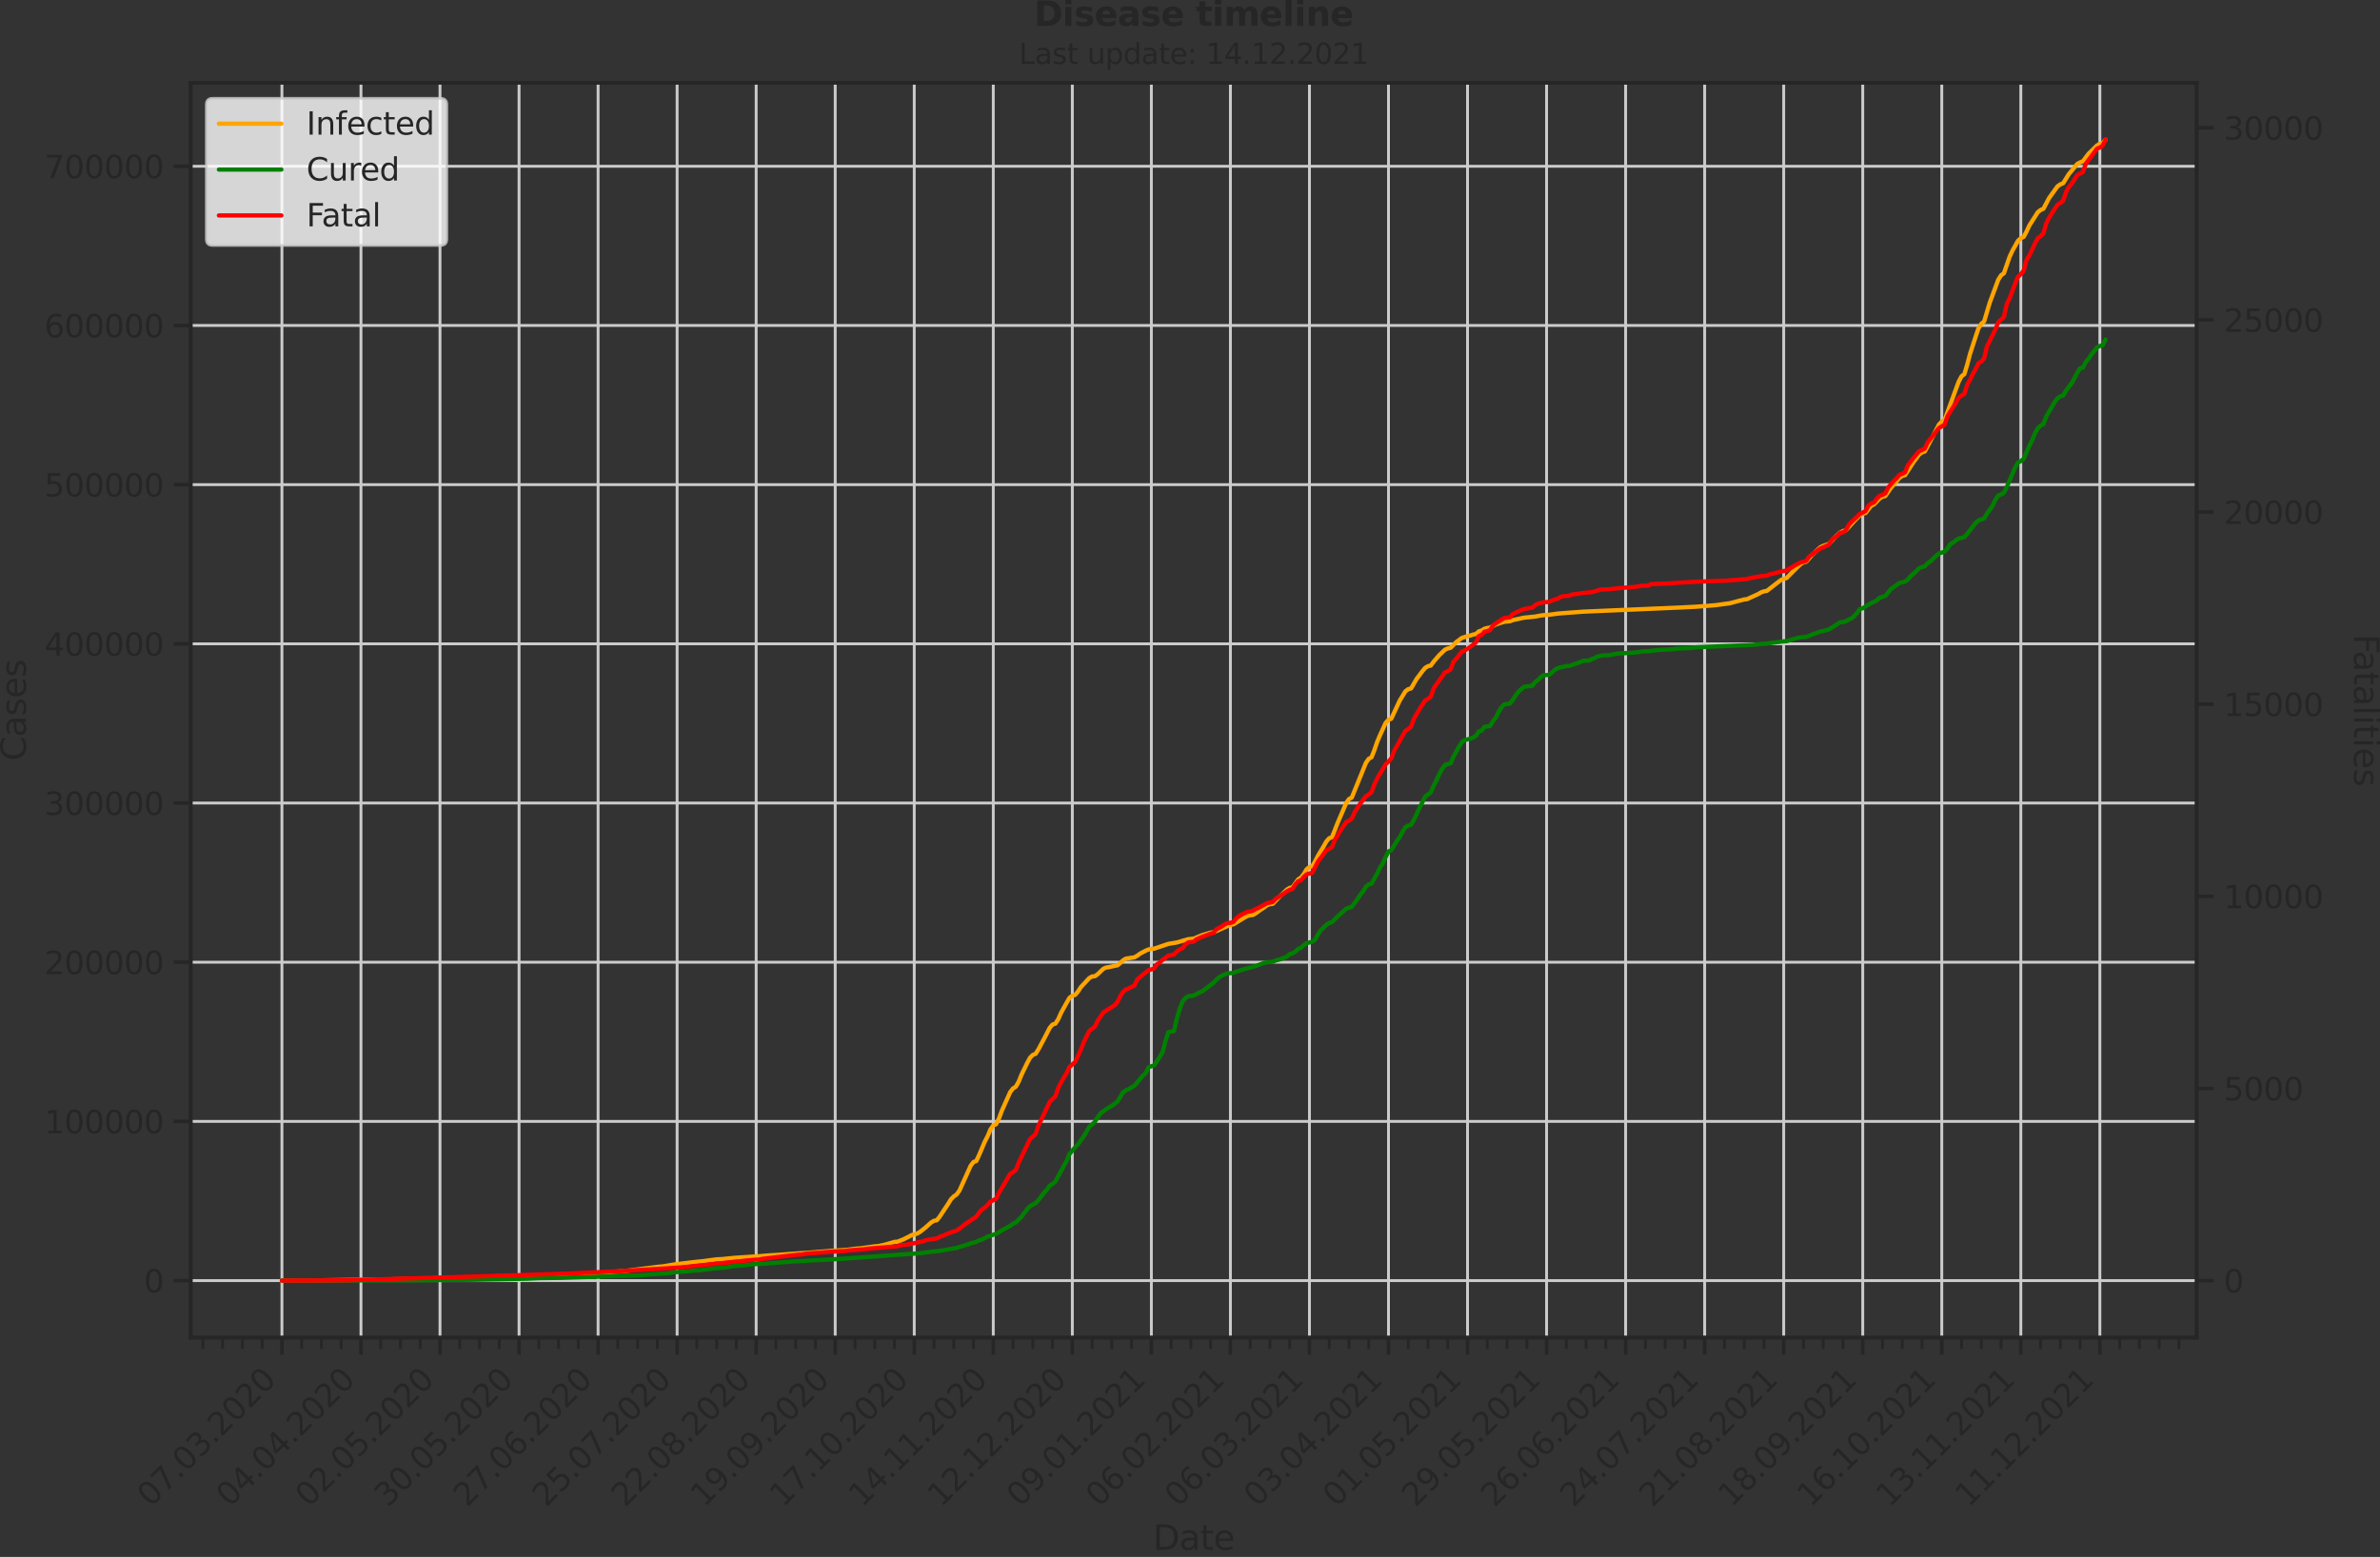 <?xml version="1.0" encoding="utf-8" standalone="no"?>
<!DOCTYPE svg PUBLIC "-//W3C//DTD SVG 1.1//EN"
  "http://www.w3.org/Graphics/SVG/1.1/DTD/svg11.dtd">
<svg xmlns:xlink="http://www.w3.org/1999/xlink" width="837.31pt" height="547.905pt" viewBox="0 0 837.31 547.905" xmlns="http://www.w3.org/2000/svg" version="1.1">
 <rect x="0" y="0" width="837.31" height="547.905" fill="#333333" stroke="none"/>
 <defs>
  <style type="text/css">*{stroke-linejoin: round; stroke-linecap: butt}</style>
 </defs>
 <g id="figure_1">
  <g id="patch_1">
   <path d="M 0 547.905 
L 837.31 547.905 
L 837.31 0 
L 0 0 
L 0 547.905 
z
" style="fill: none"/>
  </g>
  <g id="axes_1">
   <g id="patch_2">
    <path d="M 67.106 470.728 
L 772.816 470.728 
L 772.816 29.118 
L 67.106 29.118 
L 67.106 470.728 
z
" style="fill: none"/>
   </g>
   <g id="matplotlib.axis_1">
    <g id="xtick_1">
     <g id="line2d_1">
      <path d="M 99.184 470.728 
L 99.184 29.118 
" clip-path="url(#p9db5cdd56d)" style="fill: none; stroke: #cccccc; stroke-linecap: round"/>
     </g>
     <g id="line2d_2">
      <defs>
       <path id="m28dc6df528" d="M 0 0 
L 0 6 
" style="stroke: #262626; stroke-width: 1.25"/>
      </defs>
      <g>
       <use xlink:href="#m28dc6df528" x="99.184" y="470.728" style="fill: #262626; stroke: #262626; stroke-width: 1.25"/>
      </g>
     </g>
     <g id="text_1">
      <!-- 07.03.2020 -->
      <g style="fill: #262626" transform="translate(53.031 530.673)rotate(-45)scale(0.11 -0.11)">
       <defs>
        <path id="DejaVuSans-30" d="M 2034 4250 
Q 1547 4250 1301 3770 
Q 1056 3291 1056 2328 
Q 1056 1369 1301 889 
Q 1547 409 2034 409 
Q 2525 409 2770 889 
Q 3016 1369 3016 2328 
Q 3016 3291 2770 3770 
Q 2525 4250 2034 4250 
z
M 2034 4750 
Q 2819 4750 3233 4129 
Q 3647 3509 3647 2328 
Q 3647 1150 3233 529 
Q 2819 -91 2034 -91 
Q 1250 -91 836 529 
Q 422 1150 422 2328 
Q 422 3509 836 4129 
Q 1250 4750 2034 4750 
z
" transform="scale(0.016)"/>
        <path id="DejaVuSans-37" d="M 525 4666 
L 3525 4666 
L 3525 4397 
L 1831 0 
L 1172 0 
L 2766 4134 
L 525 4134 
L 525 4666 
z
" transform="scale(0.016)"/>
        <path id="DejaVuSans-2e" d="M 684 794 
L 1344 794 
L 1344 0 
L 684 0 
L 684 794 
z
" transform="scale(0.016)"/>
        <path id="DejaVuSans-33" d="M 2597 2516 
Q 3050 2419 3304 2112 
Q 3559 1806 3559 1356 
Q 3559 666 3084 287 
Q 2609 -91 1734 -91 
Q 1441 -91 1130 -33 
Q 819 25 488 141 
L 488 750 
Q 750 597 1062 519 
Q 1375 441 1716 441 
Q 2309 441 2620 675 
Q 2931 909 2931 1356 
Q 2931 1769 2642 2001 
Q 2353 2234 1838 2234 
L 1294 2234 
L 1294 2753 
L 1863 2753 
Q 2328 2753 2575 2939 
Q 2822 3125 2822 3475 
Q 2822 3834 2567 4026 
Q 2313 4219 1838 4219 
Q 1578 4219 1281 4162 
Q 984 4106 628 3988 
L 628 4550 
Q 988 4650 1302 4700 
Q 1616 4750 1894 4750 
Q 2613 4750 3031 4423 
Q 3450 4097 3450 3541 
Q 3450 3153 3228 2886 
Q 3006 2619 2597 2516 
z
" transform="scale(0.016)"/>
        <path id="DejaVuSans-32" d="M 1228 531 
L 3431 531 
L 3431 0 
L 469 0 
L 469 531 
Q 828 903 1448 1529 
Q 2069 2156 2228 2338 
Q 2531 2678 2651 2914 
Q 2772 3150 2772 3378 
Q 2772 3750 2511 3984 
Q 2250 4219 1831 4219 
Q 1534 4219 1204 4116 
Q 875 4013 500 3803 
L 500 4441 
Q 881 4594 1212 4672 
Q 1544 4750 1819 4750 
Q 2544 4750 2975 4387 
Q 3406 4025 3406 3419 
Q 3406 3131 3298 2873 
Q 3191 2616 2906 2266 
Q 2828 2175 2409 1742 
Q 1991 1309 1228 531 
z
" transform="scale(0.016)"/>
       </defs>
       <use xlink:href="#DejaVuSans-30"/>
       <use xlink:href="#DejaVuSans-37" x="63.623"/>
       <use xlink:href="#DejaVuSans-2e" x="127.246"/>
       <use xlink:href="#DejaVuSans-30" x="159.033"/>
       <use xlink:href="#DejaVuSans-33" x="222.656"/>
       <use xlink:href="#DejaVuSans-2e" x="286.279"/>
       <use xlink:href="#DejaVuSans-32" x="318.066"/>
       <use xlink:href="#DejaVuSans-30" x="381.689"/>
       <use xlink:href="#DejaVuSans-32" x="445.312"/>
       <use xlink:href="#DejaVuSans-30" x="508.936"/>
      </g>
     </g>
    </g>
    <g id="xtick_2">
     <g id="line2d_3">
      <path d="M 126.991 470.728 
L 126.991 29.118 
" clip-path="url(#p9db5cdd56d)" style="fill: none; stroke: #cccccc; stroke-linecap: round"/>
     </g>
     <g id="line2d_4">
      <g>
       <use xlink:href="#m28dc6df528" x="126.991" y="470.728" style="fill: #262626; stroke: #262626; stroke-width: 1.25"/>
      </g>
     </g>
     <g id="text_2">
      <!-- 04.04.2020 -->
      <g style="fill: #262626" transform="translate(80.839 530.673)rotate(-45)scale(0.11 -0.11)">
       <defs>
        <path id="DejaVuSans-34" d="M 2419 4116 
L 825 1625 
L 2419 1625 
L 2419 4116 
z
M 2253 4666 
L 3047 4666 
L 3047 1625 
L 3713 1625 
L 3713 1100 
L 3047 1100 
L 3047 0 
L 2419 0 
L 2419 1100 
L 313 1100 
L 313 1709 
L 2253 4666 
z
" transform="scale(0.016)"/>
       </defs>
       <use xlink:href="#DejaVuSans-30"/>
       <use xlink:href="#DejaVuSans-34" x="63.623"/>
       <use xlink:href="#DejaVuSans-2e" x="127.246"/>
       <use xlink:href="#DejaVuSans-30" x="159.033"/>
       <use xlink:href="#DejaVuSans-34" x="222.656"/>
       <use xlink:href="#DejaVuSans-2e" x="286.279"/>
       <use xlink:href="#DejaVuSans-32" x="318.066"/>
       <use xlink:href="#DejaVuSans-30" x="381.689"/>
       <use xlink:href="#DejaVuSans-32" x="445.312"/>
       <use xlink:href="#DejaVuSans-30" x="508.936"/>
      </g>
     </g>
    </g>
    <g id="xtick_3">
     <g id="line2d_5">
      <path d="M 154.799 470.728 
L 154.799 29.118 
" clip-path="url(#p9db5cdd56d)" style="fill: none; stroke: #cccccc; stroke-linecap: round"/>
     </g>
     <g id="line2d_6">
      <g>
       <use xlink:href="#m28dc6df528" x="154.799" y="470.728" style="fill: #262626; stroke: #262626; stroke-width: 1.25"/>
      </g>
     </g>
     <g id="text_3">
      <!-- 02.05.2020 -->
      <g style="fill: #262626" transform="translate(108.646 530.673)rotate(-45)scale(0.11 -0.11)">
       <defs>
        <path id="DejaVuSans-35" d="M 691 4666 
L 3169 4666 
L 3169 4134 
L 1269 4134 
L 1269 2991 
Q 1406 3038 1543 3061 
Q 1681 3084 1819 3084 
Q 2600 3084 3056 2656 
Q 3513 2228 3513 1497 
Q 3513 744 3044 326 
Q 2575 -91 1722 -91 
Q 1428 -91 1123 -41 
Q 819 9 494 109 
L 494 744 
Q 775 591 1075 516 
Q 1375 441 1709 441 
Q 2250 441 2565 725 
Q 2881 1009 2881 1497 
Q 2881 1984 2565 2268 
Q 2250 2553 1709 2553 
Q 1456 2553 1204 2497 
Q 953 2441 691 2322 
L 691 4666 
z
" transform="scale(0.016)"/>
       </defs>
       <use xlink:href="#DejaVuSans-30"/>
       <use xlink:href="#DejaVuSans-32" x="63.623"/>
       <use xlink:href="#DejaVuSans-2e" x="127.246"/>
       <use xlink:href="#DejaVuSans-30" x="159.033"/>
       <use xlink:href="#DejaVuSans-35" x="222.656"/>
       <use xlink:href="#DejaVuSans-2e" x="286.279"/>
       <use xlink:href="#DejaVuSans-32" x="318.066"/>
       <use xlink:href="#DejaVuSans-30" x="381.689"/>
       <use xlink:href="#DejaVuSans-32" x="445.312"/>
       <use xlink:href="#DejaVuSans-30" x="508.936"/>
      </g>
     </g>
    </g>
    <g id="xtick_4">
     <g id="line2d_7">
      <path d="M 182.606 470.728 
L 182.606 29.118 
" clip-path="url(#p9db5cdd56d)" style="fill: none; stroke: #cccccc; stroke-linecap: round"/>
     </g>
     <g id="line2d_8">
      <g>
       <use xlink:href="#m28dc6df528" x="182.606" y="470.728" style="fill: #262626; stroke: #262626; stroke-width: 1.25"/>
      </g>
     </g>
     <g id="text_4">
      <!-- 30.05.2020 -->
      <g style="fill: #262626" transform="translate(136.453 530.673)rotate(-45)scale(0.11 -0.11)">
       <use xlink:href="#DejaVuSans-33"/>
       <use xlink:href="#DejaVuSans-30" x="63.623"/>
       <use xlink:href="#DejaVuSans-2e" x="127.246"/>
       <use xlink:href="#DejaVuSans-30" x="159.033"/>
       <use xlink:href="#DejaVuSans-35" x="222.656"/>
       <use xlink:href="#DejaVuSans-2e" x="286.279"/>
       <use xlink:href="#DejaVuSans-32" x="318.066"/>
       <use xlink:href="#DejaVuSans-30" x="381.689"/>
       <use xlink:href="#DejaVuSans-32" x="445.312"/>
       <use xlink:href="#DejaVuSans-30" x="508.936"/>
      </g>
     </g>
    </g>
    <g id="xtick_5">
     <g id="line2d_9">
      <path d="M 210.413 470.728 
L 210.413 29.118 
" clip-path="url(#p9db5cdd56d)" style="fill: none; stroke: #cccccc; stroke-linecap: round"/>
     </g>
     <g id="line2d_10">
      <g>
       <use xlink:href="#m28dc6df528" x="210.413" y="470.728" style="fill: #262626; stroke: #262626; stroke-width: 1.25"/>
      </g>
     </g>
     <g id="text_5">
      <!-- 27.06.2020 -->
      <g style="fill: #262626" transform="translate(164.261 530.673)rotate(-45)scale(0.11 -0.11)">
       <defs>
        <path id="DejaVuSans-36" d="M 2113 2584 
Q 1688 2584 1439 2293 
Q 1191 2003 1191 1497 
Q 1191 994 1439 701 
Q 1688 409 2113 409 
Q 2538 409 2786 701 
Q 3034 994 3034 1497 
Q 3034 2003 2786 2293 
Q 2538 2584 2113 2584 
z
M 3366 4563 
L 3366 3988 
Q 3128 4100 2886 4159 
Q 2644 4219 2406 4219 
Q 1781 4219 1451 3797 
Q 1122 3375 1075 2522 
Q 1259 2794 1537 2939 
Q 1816 3084 2150 3084 
Q 2853 3084 3261 2657 
Q 3669 2231 3669 1497 
Q 3669 778 3244 343 
Q 2819 -91 2113 -91 
Q 1303 -91 875 529 
Q 447 1150 447 2328 
Q 447 3434 972 4092 
Q 1497 4750 2381 4750 
Q 2619 4750 2861 4703 
Q 3103 4656 3366 4563 
z
" transform="scale(0.016)"/>
       </defs>
       <use xlink:href="#DejaVuSans-32"/>
       <use xlink:href="#DejaVuSans-37" x="63.623"/>
       <use xlink:href="#DejaVuSans-2e" x="127.246"/>
       <use xlink:href="#DejaVuSans-30" x="159.033"/>
       <use xlink:href="#DejaVuSans-36" x="222.656"/>
       <use xlink:href="#DejaVuSans-2e" x="286.279"/>
       <use xlink:href="#DejaVuSans-32" x="318.066"/>
       <use xlink:href="#DejaVuSans-30" x="381.689"/>
       <use xlink:href="#DejaVuSans-32" x="445.312"/>
       <use xlink:href="#DejaVuSans-30" x="508.936"/>
      </g>
     </g>
    </g>
    <g id="xtick_6">
     <g id="line2d_11">
      <path d="M 238.221 470.728 
L 238.221 29.118 
" clip-path="url(#p9db5cdd56d)" style="fill: none; stroke: #cccccc; stroke-linecap: round"/>
     </g>
     <g id="line2d_12">
      <g>
       <use xlink:href="#m28dc6df528" x="238.221" y="470.728" style="fill: #262626; stroke: #262626; stroke-width: 1.25"/>
      </g>
     </g>
     <g id="text_6">
      <!-- 25.07.2020 -->
      <g style="fill: #262626" transform="translate(192.068 530.673)rotate(-45)scale(0.11 -0.11)">
       <use xlink:href="#DejaVuSans-32"/>
       <use xlink:href="#DejaVuSans-35" x="63.623"/>
       <use xlink:href="#DejaVuSans-2e" x="127.246"/>
       <use xlink:href="#DejaVuSans-30" x="159.033"/>
       <use xlink:href="#DejaVuSans-37" x="222.656"/>
       <use xlink:href="#DejaVuSans-2e" x="286.279"/>
       <use xlink:href="#DejaVuSans-32" x="318.066"/>
       <use xlink:href="#DejaVuSans-30" x="381.689"/>
       <use xlink:href="#DejaVuSans-32" x="445.312"/>
       <use xlink:href="#DejaVuSans-30" x="508.936"/>
      </g>
     </g>
    </g>
    <g id="xtick_7">
     <g id="line2d_13">
      <path d="M 266.028 470.728 
L 266.028 29.118 
" clip-path="url(#p9db5cdd56d)" style="fill: none; stroke: #cccccc; stroke-linecap: round"/>
     </g>
     <g id="line2d_14">
      <g>
       <use xlink:href="#m28dc6df528" x="266.028" y="470.728" style="fill: #262626; stroke: #262626; stroke-width: 1.25"/>
      </g>
     </g>
     <g id="text_7">
      <!-- 22.08.2020 -->
      <g style="fill: #262626" transform="translate(219.875 530.673)rotate(-45)scale(0.11 -0.11)">
       <defs>
        <path id="DejaVuSans-38" d="M 2034 2216 
Q 1584 2216 1326 1975 
Q 1069 1734 1069 1313 
Q 1069 891 1326 650 
Q 1584 409 2034 409 
Q 2484 409 2743 651 
Q 3003 894 3003 1313 
Q 3003 1734 2745 1975 
Q 2488 2216 2034 2216 
z
M 1403 2484 
Q 997 2584 770 2862 
Q 544 3141 544 3541 
Q 544 4100 942 4425 
Q 1341 4750 2034 4750 
Q 2731 4750 3128 4425 
Q 3525 4100 3525 3541 
Q 3525 3141 3298 2862 
Q 3072 2584 2669 2484 
Q 3125 2378 3379 2068 
Q 3634 1759 3634 1313 
Q 3634 634 3220 271 
Q 2806 -91 2034 -91 
Q 1263 -91 848 271 
Q 434 634 434 1313 
Q 434 1759 690 2068 
Q 947 2378 1403 2484 
z
M 1172 3481 
Q 1172 3119 1398 2916 
Q 1625 2713 2034 2713 
Q 2441 2713 2670 2916 
Q 2900 3119 2900 3481 
Q 2900 3844 2670 4047 
Q 2441 4250 2034 4250 
Q 1625 4250 1398 4047 
Q 1172 3844 1172 3481 
z
" transform="scale(0.016)"/>
       </defs>
       <use xlink:href="#DejaVuSans-32"/>
       <use xlink:href="#DejaVuSans-32" x="63.623"/>
       <use xlink:href="#DejaVuSans-2e" x="127.246"/>
       <use xlink:href="#DejaVuSans-30" x="159.033"/>
       <use xlink:href="#DejaVuSans-38" x="222.656"/>
       <use xlink:href="#DejaVuSans-2e" x="286.279"/>
       <use xlink:href="#DejaVuSans-32" x="318.066"/>
       <use xlink:href="#DejaVuSans-30" x="381.689"/>
       <use xlink:href="#DejaVuSans-32" x="445.312"/>
       <use xlink:href="#DejaVuSans-30" x="508.936"/>
      </g>
     </g>
    </g>
    <g id="xtick_8">
     <g id="line2d_15">
      <path d="M 293.835 470.728 
L 293.835 29.118 
" clip-path="url(#p9db5cdd56d)" style="fill: none; stroke: #cccccc; stroke-linecap: round"/>
     </g>
     <g id="line2d_16">
      <g>
       <use xlink:href="#m28dc6df528" x="293.835" y="470.728" style="fill: #262626; stroke: #262626; stroke-width: 1.25"/>
      </g>
     </g>
     <g id="text_8">
      <!-- 19.09.2020 -->
      <g style="fill: #262626" transform="translate(247.683 530.673)rotate(-45)scale(0.11 -0.11)">
       <defs>
        <path id="DejaVuSans-31" d="M 794 531 
L 1825 531 
L 1825 4091 
L 703 3866 
L 703 4441 
L 1819 4666 
L 2450 4666 
L 2450 531 
L 3481 531 
L 3481 0 
L 794 0 
L 794 531 
z
" transform="scale(0.016)"/>
        <path id="DejaVuSans-39" d="M 703 97 
L 703 672 
Q 941 559 1184 500 
Q 1428 441 1663 441 
Q 2288 441 2617 861 
Q 2947 1281 2994 2138 
Q 2813 1869 2534 1725 
Q 2256 1581 1919 1581 
Q 1219 1581 811 2004 
Q 403 2428 403 3163 
Q 403 3881 828 4315 
Q 1253 4750 1959 4750 
Q 2769 4750 3195 4129 
Q 3622 3509 3622 2328 
Q 3622 1225 3098 567 
Q 2575 -91 1691 -91 
Q 1453 -91 1209 -44 
Q 966 3 703 97 
z
M 1959 2075 
Q 2384 2075 2632 2365 
Q 2881 2656 2881 3163 
Q 2881 3666 2632 3958 
Q 2384 4250 1959 4250 
Q 1534 4250 1286 3958 
Q 1038 3666 1038 3163 
Q 1038 2656 1286 2365 
Q 1534 2075 1959 2075 
z
" transform="scale(0.016)"/>
       </defs>
       <use xlink:href="#DejaVuSans-31"/>
       <use xlink:href="#DejaVuSans-39" x="63.623"/>
       <use xlink:href="#DejaVuSans-2e" x="127.246"/>
       <use xlink:href="#DejaVuSans-30" x="159.033"/>
       <use xlink:href="#DejaVuSans-39" x="222.656"/>
       <use xlink:href="#DejaVuSans-2e" x="286.279"/>
       <use xlink:href="#DejaVuSans-32" x="318.066"/>
       <use xlink:href="#DejaVuSans-30" x="381.689"/>
       <use xlink:href="#DejaVuSans-32" x="445.312"/>
       <use xlink:href="#DejaVuSans-30" x="508.936"/>
      </g>
     </g>
    </g>
    <g id="xtick_9">
     <g id="line2d_17">
      <path d="M 321.643 470.728 
L 321.643 29.118 
" clip-path="url(#p9db5cdd56d)" style="fill: none; stroke: #cccccc; stroke-linecap: round"/>
     </g>
     <g id="line2d_18">
      <g>
       <use xlink:href="#m28dc6df528" x="321.643" y="470.728" style="fill: #262626; stroke: #262626; stroke-width: 1.25"/>
      </g>
     </g>
     <g id="text_9">
      <!-- 17.10.2020 -->
      <g style="fill: #262626" transform="translate(275.49 530.673)rotate(-45)scale(0.11 -0.11)">
       <use xlink:href="#DejaVuSans-31"/>
       <use xlink:href="#DejaVuSans-37" x="63.623"/>
       <use xlink:href="#DejaVuSans-2e" x="127.246"/>
       <use xlink:href="#DejaVuSans-31" x="159.033"/>
       <use xlink:href="#DejaVuSans-30" x="222.656"/>
       <use xlink:href="#DejaVuSans-2e" x="286.279"/>
       <use xlink:href="#DejaVuSans-32" x="318.066"/>
       <use xlink:href="#DejaVuSans-30" x="381.689"/>
       <use xlink:href="#DejaVuSans-32" x="445.312"/>
       <use xlink:href="#DejaVuSans-30" x="508.936"/>
      </g>
     </g>
    </g>
    <g id="xtick_10">
     <g id="line2d_19">
      <path d="M 349.45 470.728 
L 349.45 29.118 
" clip-path="url(#p9db5cdd56d)" style="fill: none; stroke: #cccccc; stroke-linecap: round"/>
     </g>
     <g id="line2d_20">
      <g>
       <use xlink:href="#m28dc6df528" x="349.45" y="470.728" style="fill: #262626; stroke: #262626; stroke-width: 1.25"/>
      </g>
     </g>
     <g id="text_10">
      <!-- 14.11.2020 -->
      <g style="fill: #262626" transform="translate(303.297 530.673)rotate(-45)scale(0.11 -0.11)">
       <use xlink:href="#DejaVuSans-31"/>
       <use xlink:href="#DejaVuSans-34" x="63.623"/>
       <use xlink:href="#DejaVuSans-2e" x="127.246"/>
       <use xlink:href="#DejaVuSans-31" x="159.033"/>
       <use xlink:href="#DejaVuSans-31" x="222.656"/>
       <use xlink:href="#DejaVuSans-2e" x="286.279"/>
       <use xlink:href="#DejaVuSans-32" x="318.066"/>
       <use xlink:href="#DejaVuSans-30" x="381.689"/>
       <use xlink:href="#DejaVuSans-32" x="445.312"/>
       <use xlink:href="#DejaVuSans-30" x="508.936"/>
      </g>
     </g>
    </g>
    <g id="xtick_11">
     <g id="line2d_21">
      <path d="M 377.257 470.728 
L 377.257 29.118 
" clip-path="url(#p9db5cdd56d)" style="fill: none; stroke: #cccccc; stroke-linecap: round"/>
     </g>
     <g id="line2d_22">
      <g>
       <use xlink:href="#m28dc6df528" x="377.257" y="470.728" style="fill: #262626; stroke: #262626; stroke-width: 1.25"/>
      </g>
     </g>
     <g id="text_11">
      <!-- 12.12.2020 -->
      <g style="fill: #262626" transform="translate(331.105 530.673)rotate(-45)scale(0.11 -0.11)">
       <use xlink:href="#DejaVuSans-31"/>
       <use xlink:href="#DejaVuSans-32" x="63.623"/>
       <use xlink:href="#DejaVuSans-2e" x="127.246"/>
       <use xlink:href="#DejaVuSans-31" x="159.033"/>
       <use xlink:href="#DejaVuSans-32" x="222.656"/>
       <use xlink:href="#DejaVuSans-2e" x="286.279"/>
       <use xlink:href="#DejaVuSans-32" x="318.066"/>
       <use xlink:href="#DejaVuSans-30" x="381.689"/>
       <use xlink:href="#DejaVuSans-32" x="445.312"/>
       <use xlink:href="#DejaVuSans-30" x="508.936"/>
      </g>
     </g>
    </g>
    <g id="xtick_12">
     <g id="line2d_23">
      <path d="M 405.064 470.728 
L 405.064 29.118 
" clip-path="url(#p9db5cdd56d)" style="fill: none; stroke: #cccccc; stroke-linecap: round"/>
     </g>
     <g id="line2d_24">
      <g>
       <use xlink:href="#m28dc6df528" x="405.064" y="470.728" style="fill: #262626; stroke: #262626; stroke-width: 1.25"/>
      </g>
     </g>
     <g id="text_12">
      <!-- 09.01.2021 -->
      <g style="fill: #262626" transform="translate(358.912 530.673)rotate(-45)scale(0.11 -0.11)">
       <use xlink:href="#DejaVuSans-30"/>
       <use xlink:href="#DejaVuSans-39" x="63.623"/>
       <use xlink:href="#DejaVuSans-2e" x="127.246"/>
       <use xlink:href="#DejaVuSans-30" x="159.033"/>
       <use xlink:href="#DejaVuSans-31" x="222.656"/>
       <use xlink:href="#DejaVuSans-2e" x="286.279"/>
       <use xlink:href="#DejaVuSans-32" x="318.066"/>
       <use xlink:href="#DejaVuSans-30" x="381.689"/>
       <use xlink:href="#DejaVuSans-32" x="445.312"/>
       <use xlink:href="#DejaVuSans-31" x="508.936"/>
      </g>
     </g>
    </g>
    <g id="xtick_13">
     <g id="line2d_25">
      <path d="M 432.872 470.728 
L 432.872 29.118 
" clip-path="url(#p9db5cdd56d)" style="fill: none; stroke: #cccccc; stroke-linecap: round"/>
     </g>
     <g id="line2d_26">
      <g>
       <use xlink:href="#m28dc6df528" x="432.872" y="470.728" style="fill: #262626; stroke: #262626; stroke-width: 1.25"/>
      </g>
     </g>
     <g id="text_13">
      <!-- 06.02.2021 -->
      <g style="fill: #262626" transform="translate(386.719 530.673)rotate(-45)scale(0.11 -0.11)">
       <use xlink:href="#DejaVuSans-30"/>
       <use xlink:href="#DejaVuSans-36" x="63.623"/>
       <use xlink:href="#DejaVuSans-2e" x="127.246"/>
       <use xlink:href="#DejaVuSans-30" x="159.033"/>
       <use xlink:href="#DejaVuSans-32" x="222.656"/>
       <use xlink:href="#DejaVuSans-2e" x="286.279"/>
       <use xlink:href="#DejaVuSans-32" x="318.066"/>
       <use xlink:href="#DejaVuSans-30" x="381.689"/>
       <use xlink:href="#DejaVuSans-32" x="445.312"/>
       <use xlink:href="#DejaVuSans-31" x="508.936"/>
      </g>
     </g>
    </g>
    <g id="xtick_14">
     <g id="line2d_27">
      <path d="M 460.679 470.728 
L 460.679 29.118 
" clip-path="url(#p9db5cdd56d)" style="fill: none; stroke: #cccccc; stroke-linecap: round"/>
     </g>
     <g id="line2d_28">
      <g>
       <use xlink:href="#m28dc6df528" x="460.679" y="470.728" style="fill: #262626; stroke: #262626; stroke-width: 1.25"/>
      </g>
     </g>
     <g id="text_14">
      <!-- 06.03.2021 -->
      <g style="fill: #262626" transform="translate(414.527 530.673)rotate(-45)scale(0.11 -0.11)">
       <use xlink:href="#DejaVuSans-30"/>
       <use xlink:href="#DejaVuSans-36" x="63.623"/>
       <use xlink:href="#DejaVuSans-2e" x="127.246"/>
       <use xlink:href="#DejaVuSans-30" x="159.033"/>
       <use xlink:href="#DejaVuSans-33" x="222.656"/>
       <use xlink:href="#DejaVuSans-2e" x="286.279"/>
       <use xlink:href="#DejaVuSans-32" x="318.066"/>
       <use xlink:href="#DejaVuSans-30" x="381.689"/>
       <use xlink:href="#DejaVuSans-32" x="445.312"/>
       <use xlink:href="#DejaVuSans-31" x="508.936"/>
      </g>
     </g>
    </g>
    <g id="xtick_15">
     <g id="line2d_29">
      <path d="M 488.486 470.728 
L 488.486 29.118 
" clip-path="url(#p9db5cdd56d)" style="fill: none; stroke: #cccccc; stroke-linecap: round"/>
     </g>
     <g id="line2d_30">
      <g>
       <use xlink:href="#m28dc6df528" x="488.486" y="470.728" style="fill: #262626; stroke: #262626; stroke-width: 1.25"/>
      </g>
     </g>
     <g id="text_15">
      <!-- 03.04.2021 -->
      <g style="fill: #262626" transform="translate(442.334 530.673)rotate(-45)scale(0.11 -0.11)">
       <use xlink:href="#DejaVuSans-30"/>
       <use xlink:href="#DejaVuSans-33" x="63.623"/>
       <use xlink:href="#DejaVuSans-2e" x="127.246"/>
       <use xlink:href="#DejaVuSans-30" x="159.033"/>
       <use xlink:href="#DejaVuSans-34" x="222.656"/>
       <use xlink:href="#DejaVuSans-2e" x="286.279"/>
       <use xlink:href="#DejaVuSans-32" x="318.066"/>
       <use xlink:href="#DejaVuSans-30" x="381.689"/>
       <use xlink:href="#DejaVuSans-32" x="445.312"/>
       <use xlink:href="#DejaVuSans-31" x="508.936"/>
      </g>
     </g>
    </g>
    <g id="xtick_16">
     <g id="line2d_31">
      <path d="M 516.294 470.728 
L 516.294 29.118 
" clip-path="url(#p9db5cdd56d)" style="fill: none; stroke: #cccccc; stroke-linecap: round"/>
     </g>
     <g id="line2d_32">
      <g>
       <use xlink:href="#m28dc6df528" x="516.294" y="470.728" style="fill: #262626; stroke: #262626; stroke-width: 1.25"/>
      </g>
     </g>
     <g id="text_16">
      <!-- 01.05.2021 -->
      <g style="fill: #262626" transform="translate(470.141 530.673)rotate(-45)scale(0.11 -0.11)">
       <use xlink:href="#DejaVuSans-30"/>
       <use xlink:href="#DejaVuSans-31" x="63.623"/>
       <use xlink:href="#DejaVuSans-2e" x="127.246"/>
       <use xlink:href="#DejaVuSans-30" x="159.033"/>
       <use xlink:href="#DejaVuSans-35" x="222.656"/>
       <use xlink:href="#DejaVuSans-2e" x="286.279"/>
       <use xlink:href="#DejaVuSans-32" x="318.066"/>
       <use xlink:href="#DejaVuSans-30" x="381.689"/>
       <use xlink:href="#DejaVuSans-32" x="445.312"/>
       <use xlink:href="#DejaVuSans-31" x="508.936"/>
      </g>
     </g>
    </g>
    <g id="xtick_17">
     <g id="line2d_33">
      <path d="M 544.101 470.728 
L 544.101 29.118 
" clip-path="url(#p9db5cdd56d)" style="fill: none; stroke: #cccccc; stroke-linecap: round"/>
     </g>
     <g id="line2d_34">
      <g>
       <use xlink:href="#m28dc6df528" x="544.101" y="470.728" style="fill: #262626; stroke: #262626; stroke-width: 1.25"/>
      </g>
     </g>
     <g id="text_17">
      <!-- 29.05.2021 -->
      <g style="fill: #262626" transform="translate(497.949 530.673)rotate(-45)scale(0.11 -0.11)">
       <use xlink:href="#DejaVuSans-32"/>
       <use xlink:href="#DejaVuSans-39" x="63.623"/>
       <use xlink:href="#DejaVuSans-2e" x="127.246"/>
       <use xlink:href="#DejaVuSans-30" x="159.033"/>
       <use xlink:href="#DejaVuSans-35" x="222.656"/>
       <use xlink:href="#DejaVuSans-2e" x="286.279"/>
       <use xlink:href="#DejaVuSans-32" x="318.066"/>
       <use xlink:href="#DejaVuSans-30" x="381.689"/>
       <use xlink:href="#DejaVuSans-32" x="445.312"/>
       <use xlink:href="#DejaVuSans-31" x="508.936"/>
      </g>
     </g>
    </g>
    <g id="xtick_18">
     <g id="line2d_35">
      <path d="M 571.908 470.728 
L 571.908 29.118 
" clip-path="url(#p9db5cdd56d)" style="fill: none; stroke: #cccccc; stroke-linecap: round"/>
     </g>
     <g id="line2d_36">
      <g>
       <use xlink:href="#m28dc6df528" x="571.908" y="470.728" style="fill: #262626; stroke: #262626; stroke-width: 1.25"/>
      </g>
     </g>
     <g id="text_18">
      <!-- 26.06.2021 -->
      <g style="fill: #262626" transform="translate(525.756 530.673)rotate(-45)scale(0.11 -0.11)">
       <use xlink:href="#DejaVuSans-32"/>
       <use xlink:href="#DejaVuSans-36" x="63.623"/>
       <use xlink:href="#DejaVuSans-2e" x="127.246"/>
       <use xlink:href="#DejaVuSans-30" x="159.033"/>
       <use xlink:href="#DejaVuSans-36" x="222.656"/>
       <use xlink:href="#DejaVuSans-2e" x="286.279"/>
       <use xlink:href="#DejaVuSans-32" x="318.066"/>
       <use xlink:href="#DejaVuSans-30" x="381.689"/>
       <use xlink:href="#DejaVuSans-32" x="445.312"/>
       <use xlink:href="#DejaVuSans-31" x="508.936"/>
      </g>
     </g>
    </g>
    <g id="xtick_19">
     <g id="line2d_37">
      <path d="M 599.716 470.728 
L 599.716 29.118 
" clip-path="url(#p9db5cdd56d)" style="fill: none; stroke: #cccccc; stroke-linecap: round"/>
     </g>
     <g id="line2d_38">
      <g>
       <use xlink:href="#m28dc6df528" x="599.716" y="470.728" style="fill: #262626; stroke: #262626; stroke-width: 1.25"/>
      </g>
     </g>
     <g id="text_19">
      <!-- 24.07.2021 -->
      <g style="fill: #262626" transform="translate(553.563 530.673)rotate(-45)scale(0.11 -0.11)">
       <use xlink:href="#DejaVuSans-32"/>
       <use xlink:href="#DejaVuSans-34" x="63.623"/>
       <use xlink:href="#DejaVuSans-2e" x="127.246"/>
       <use xlink:href="#DejaVuSans-30" x="159.033"/>
       <use xlink:href="#DejaVuSans-37" x="222.656"/>
       <use xlink:href="#DejaVuSans-2e" x="286.279"/>
       <use xlink:href="#DejaVuSans-32" x="318.066"/>
       <use xlink:href="#DejaVuSans-30" x="381.689"/>
       <use xlink:href="#DejaVuSans-32" x="445.312"/>
       <use xlink:href="#DejaVuSans-31" x="508.936"/>
      </g>
     </g>
    </g>
    <g id="xtick_20">
     <g id="line2d_39">
      <path d="M 627.523 470.728 
L 627.523 29.118 
" clip-path="url(#p9db5cdd56d)" style="fill: none; stroke: #cccccc; stroke-linecap: round"/>
     </g>
     <g id="line2d_40">
      <g>
       <use xlink:href="#m28dc6df528" x="627.523" y="470.728" style="fill: #262626; stroke: #262626; stroke-width: 1.25"/>
      </g>
     </g>
     <g id="text_20">
      <!-- 21.08.2021 -->
      <g style="fill: #262626" transform="translate(581.37 530.673)rotate(-45)scale(0.11 -0.11)">
       <use xlink:href="#DejaVuSans-32"/>
       <use xlink:href="#DejaVuSans-31" x="63.623"/>
       <use xlink:href="#DejaVuSans-2e" x="127.246"/>
       <use xlink:href="#DejaVuSans-30" x="159.033"/>
       <use xlink:href="#DejaVuSans-38" x="222.656"/>
       <use xlink:href="#DejaVuSans-2e" x="286.279"/>
       <use xlink:href="#DejaVuSans-32" x="318.066"/>
       <use xlink:href="#DejaVuSans-30" x="381.689"/>
       <use xlink:href="#DejaVuSans-32" x="445.312"/>
       <use xlink:href="#DejaVuSans-31" x="508.936"/>
      </g>
     </g>
    </g>
    <g id="xtick_21">
     <g id="line2d_41">
      <path d="M 655.33 470.728 
L 655.33 29.118 
" clip-path="url(#p9db5cdd56d)" style="fill: none; stroke: #cccccc; stroke-linecap: round"/>
     </g>
     <g id="line2d_42">
      <g>
       <use xlink:href="#m28dc6df528" x="655.33" y="470.728" style="fill: #262626; stroke: #262626; stroke-width: 1.25"/>
      </g>
     </g>
     <g id="text_21">
      <!-- 18.09.2021 -->
      <g style="fill: #262626" transform="translate(609.178 530.673)rotate(-45)scale(0.11 -0.11)">
       <use xlink:href="#DejaVuSans-31"/>
       <use xlink:href="#DejaVuSans-38" x="63.623"/>
       <use xlink:href="#DejaVuSans-2e" x="127.246"/>
       <use xlink:href="#DejaVuSans-30" x="159.033"/>
       <use xlink:href="#DejaVuSans-39" x="222.656"/>
       <use xlink:href="#DejaVuSans-2e" x="286.279"/>
       <use xlink:href="#DejaVuSans-32" x="318.066"/>
       <use xlink:href="#DejaVuSans-30" x="381.689"/>
       <use xlink:href="#DejaVuSans-32" x="445.312"/>
       <use xlink:href="#DejaVuSans-31" x="508.936"/>
      </g>
     </g>
    </g>
    <g id="xtick_22">
     <g id="line2d_43">
      <path d="M 683.138 470.728 
L 683.138 29.118 
" clip-path="url(#p9db5cdd56d)" style="fill: none; stroke: #cccccc; stroke-linecap: round"/>
     </g>
     <g id="line2d_44">
      <g>
       <use xlink:href="#m28dc6df528" x="683.138" y="470.728" style="fill: #262626; stroke: #262626; stroke-width: 1.25"/>
      </g>
     </g>
     <g id="text_22">
      <!-- 16.10.2021 -->
      <g style="fill: #262626" transform="translate(636.985 530.673)rotate(-45)scale(0.11 -0.11)">
       <use xlink:href="#DejaVuSans-31"/>
       <use xlink:href="#DejaVuSans-36" x="63.623"/>
       <use xlink:href="#DejaVuSans-2e" x="127.246"/>
       <use xlink:href="#DejaVuSans-31" x="159.033"/>
       <use xlink:href="#DejaVuSans-30" x="222.656"/>
       <use xlink:href="#DejaVuSans-2e" x="286.279"/>
       <use xlink:href="#DejaVuSans-32" x="318.066"/>
       <use xlink:href="#DejaVuSans-30" x="381.689"/>
       <use xlink:href="#DejaVuSans-32" x="445.312"/>
       <use xlink:href="#DejaVuSans-31" x="508.936"/>
      </g>
     </g>
    </g>
    <g id="xtick_23">
     <g id="line2d_45">
      <path d="M 710.945 470.728 
L 710.945 29.118 
" clip-path="url(#p9db5cdd56d)" style="fill: none; stroke: #cccccc; stroke-linecap: round"/>
     </g>
     <g id="line2d_46">
      <g>
       <use xlink:href="#m28dc6df528" x="710.945" y="470.728" style="fill: #262626; stroke: #262626; stroke-width: 1.25"/>
      </g>
     </g>
     <g id="text_23">
      <!-- 13.11.2021 -->
      <g style="fill: #262626" transform="translate(664.792 530.673)rotate(-45)scale(0.11 -0.11)">
       <use xlink:href="#DejaVuSans-31"/>
       <use xlink:href="#DejaVuSans-33" x="63.623"/>
       <use xlink:href="#DejaVuSans-2e" x="127.246"/>
       <use xlink:href="#DejaVuSans-31" x="159.033"/>
       <use xlink:href="#DejaVuSans-31" x="222.656"/>
       <use xlink:href="#DejaVuSans-2e" x="286.279"/>
       <use xlink:href="#DejaVuSans-32" x="318.066"/>
       <use xlink:href="#DejaVuSans-30" x="381.689"/>
       <use xlink:href="#DejaVuSans-32" x="445.312"/>
       <use xlink:href="#DejaVuSans-31" x="508.936"/>
      </g>
     </g>
    </g>
    <g id="xtick_24">
     <g id="line2d_47">
      <path d="M 738.752 470.728 
L 738.752 29.118 
" clip-path="url(#p9db5cdd56d)" style="fill: none; stroke: #cccccc; stroke-linecap: round"/>
     </g>
     <g id="line2d_48">
      <g>
       <use xlink:href="#m28dc6df528" x="738.752" y="470.728" style="fill: #262626; stroke: #262626; stroke-width: 1.25"/>
      </g>
     </g>
     <g id="text_24">
      <!-- 11.12.2021 -->
      <g style="fill: #262626" transform="translate(692.6 530.673)rotate(-45)scale(0.11 -0.11)">
       <use xlink:href="#DejaVuSans-31"/>
       <use xlink:href="#DejaVuSans-31" x="63.623"/>
       <use xlink:href="#DejaVuSans-2e" x="127.246"/>
       <use xlink:href="#DejaVuSans-31" x="159.033"/>
       <use xlink:href="#DejaVuSans-32" x="222.656"/>
       <use xlink:href="#DejaVuSans-2e" x="286.279"/>
       <use xlink:href="#DejaVuSans-32" x="318.066"/>
       <use xlink:href="#DejaVuSans-30" x="381.689"/>
       <use xlink:href="#DejaVuSans-32" x="445.312"/>
       <use xlink:href="#DejaVuSans-31" x="508.936"/>
      </g>
     </g>
    </g>
    <g id="xtick_25">
     <g id="line2d_49">
      <defs>
       <path id="m9db265de1e" d="M 0 0 
L 0 4 
" style="stroke: #262626"/>
      </defs>
      <g>
       <use xlink:href="#m9db265de1e" x="71.377" y="470.728" style="fill: #262626; stroke: #262626"/>
      </g>
     </g>
    </g>
    <g id="xtick_26">
     <g id="line2d_50">
      <g>
       <use xlink:href="#m9db265de1e" x="78.328" y="470.728" style="fill: #262626; stroke: #262626"/>
      </g>
     </g>
    </g>
    <g id="xtick_27">
     <g id="line2d_51">
      <g>
       <use xlink:href="#m9db265de1e" x="85.28" y="470.728" style="fill: #262626; stroke: #262626"/>
      </g>
     </g>
    </g>
    <g id="xtick_28">
     <g id="line2d_52">
      <g>
       <use xlink:href="#m9db265de1e" x="92.232" y="470.728" style="fill: #262626; stroke: #262626"/>
      </g>
     </g>
    </g>
    <g id="xtick_29">
     <g id="line2d_53">
      <g>
       <use xlink:href="#m9db265de1e" x="106.136" y="470.728" style="fill: #262626; stroke: #262626"/>
      </g>
     </g>
    </g>
    <g id="xtick_30">
     <g id="line2d_54">
      <g>
       <use xlink:href="#m9db265de1e" x="113.088" y="470.728" style="fill: #262626; stroke: #262626"/>
      </g>
     </g>
    </g>
    <g id="xtick_31">
     <g id="line2d_55">
      <g>
       <use xlink:href="#m9db265de1e" x="120.039" y="470.728" style="fill: #262626; stroke: #262626"/>
      </g>
     </g>
    </g>
    <g id="xtick_32">
     <g id="line2d_56">
      <g>
       <use xlink:href="#m9db265de1e" x="133.943" y="470.728" style="fill: #262626; stroke: #262626"/>
      </g>
     </g>
    </g>
    <g id="xtick_33">
     <g id="line2d_57">
      <g>
       <use xlink:href="#m9db265de1e" x="140.895" y="470.728" style="fill: #262626; stroke: #262626"/>
      </g>
     </g>
    </g>
    <g id="xtick_34">
     <g id="line2d_58">
      <g>
       <use xlink:href="#m9db265de1e" x="147.847" y="470.728" style="fill: #262626; stroke: #262626"/>
      </g>
     </g>
    </g>
    <g id="xtick_35">
     <g id="line2d_59">
      <g>
       <use xlink:href="#m9db265de1e" x="161.75" y="470.728" style="fill: #262626; stroke: #262626"/>
      </g>
     </g>
    </g>
    <g id="xtick_36">
     <g id="line2d_60">
      <g>
       <use xlink:href="#m9db265de1e" x="168.702" y="470.728" style="fill: #262626; stroke: #262626"/>
      </g>
     </g>
    </g>
    <g id="xtick_37">
     <g id="line2d_61">
      <g>
       <use xlink:href="#m9db265de1e" x="175.654" y="470.728" style="fill: #262626; stroke: #262626"/>
      </g>
     </g>
    </g>
    <g id="xtick_38">
     <g id="line2d_62">
      <g>
       <use xlink:href="#m9db265de1e" x="189.558" y="470.728" style="fill: #262626; stroke: #262626"/>
      </g>
     </g>
    </g>
    <g id="xtick_39">
     <g id="line2d_63">
      <g>
       <use xlink:href="#m9db265de1e" x="196.51" y="470.728" style="fill: #262626; stroke: #262626"/>
      </g>
     </g>
    </g>
    <g id="xtick_40">
     <g id="line2d_64">
      <g>
       <use xlink:href="#m9db265de1e" x="203.461" y="470.728" style="fill: #262626; stroke: #262626"/>
      </g>
     </g>
    </g>
    <g id="xtick_41">
     <g id="line2d_65">
      <g>
       <use xlink:href="#m9db265de1e" x="217.365" y="470.728" style="fill: #262626; stroke: #262626"/>
      </g>
     </g>
    </g>
    <g id="xtick_42">
     <g id="line2d_66">
      <g>
       <use xlink:href="#m9db265de1e" x="224.317" y="470.728" style="fill: #262626; stroke: #262626"/>
      </g>
     </g>
    </g>
    <g id="xtick_43">
     <g id="line2d_67">
      <g>
       <use xlink:href="#m9db265de1e" x="231.269" y="470.728" style="fill: #262626; stroke: #262626"/>
      </g>
     </g>
    </g>
    <g id="xtick_44">
     <g id="line2d_68">
      <g>
       <use xlink:href="#m9db265de1e" x="245.172" y="470.728" style="fill: #262626; stroke: #262626"/>
      </g>
     </g>
    </g>
    <g id="xtick_45">
     <g id="line2d_69">
      <g>
       <use xlink:href="#m9db265de1e" x="252.124" y="470.728" style="fill: #262626; stroke: #262626"/>
      </g>
     </g>
    </g>
    <g id="xtick_46">
     <g id="line2d_70">
      <g>
       <use xlink:href="#m9db265de1e" x="259.076" y="470.728" style="fill: #262626; stroke: #262626"/>
      </g>
     </g>
    </g>
    <g id="xtick_47">
     <g id="line2d_71">
      <g>
       <use xlink:href="#m9db265de1e" x="272.98" y="470.728" style="fill: #262626; stroke: #262626"/>
      </g>
     </g>
    </g>
    <g id="xtick_48">
     <g id="line2d_72">
      <g>
       <use xlink:href="#m9db265de1e" x="279.932" y="470.728" style="fill: #262626; stroke: #262626"/>
      </g>
     </g>
    </g>
    <g id="xtick_49">
     <g id="line2d_73">
      <g>
       <use xlink:href="#m9db265de1e" x="286.883" y="470.728" style="fill: #262626; stroke: #262626"/>
      </g>
     </g>
    </g>
    <g id="xtick_50">
     <g id="line2d_74">
      <g>
       <use xlink:href="#m9db265de1e" x="300.787" y="470.728" style="fill: #262626; stroke: #262626"/>
      </g>
     </g>
    </g>
    <g id="xtick_51">
     <g id="line2d_75">
      <g>
       <use xlink:href="#m9db265de1e" x="307.739" y="470.728" style="fill: #262626; stroke: #262626"/>
      </g>
     </g>
    </g>
    <g id="xtick_52">
     <g id="line2d_76">
      <g>
       <use xlink:href="#m9db265de1e" x="314.691" y="470.728" style="fill: #262626; stroke: #262626"/>
      </g>
     </g>
    </g>
    <g id="xtick_53">
     <g id="line2d_77">
      <g>
       <use xlink:href="#m9db265de1e" x="328.594" y="470.728" style="fill: #262626; stroke: #262626"/>
      </g>
     </g>
    </g>
    <g id="xtick_54">
     <g id="line2d_78">
      <g>
       <use xlink:href="#m9db265de1e" x="335.546" y="470.728" style="fill: #262626; stroke: #262626"/>
      </g>
     </g>
    </g>
    <g id="xtick_55">
     <g id="line2d_79">
      <g>
       <use xlink:href="#m9db265de1e" x="342.498" y="470.728" style="fill: #262626; stroke: #262626"/>
      </g>
     </g>
    </g>
    <g id="xtick_56">
     <g id="line2d_80">
      <g>
       <use xlink:href="#m9db265de1e" x="356.402" y="470.728" style="fill: #262626; stroke: #262626"/>
      </g>
     </g>
    </g>
    <g id="xtick_57">
     <g id="line2d_81">
      <g>
       <use xlink:href="#m9db265de1e" x="363.353" y="470.728" style="fill: #262626; stroke: #262626"/>
      </g>
     </g>
    </g>
    <g id="xtick_58">
     <g id="line2d_82">
      <g>
       <use xlink:href="#m9db265de1e" x="370.305" y="470.728" style="fill: #262626; stroke: #262626"/>
      </g>
     </g>
    </g>
    <g id="xtick_59">
     <g id="line2d_83">
      <g>
       <use xlink:href="#m9db265de1e" x="384.209" y="470.728" style="fill: #262626; stroke: #262626"/>
      </g>
     </g>
    </g>
    <g id="xtick_60">
     <g id="line2d_84">
      <g>
       <use xlink:href="#m9db265de1e" x="391.161" y="470.728" style="fill: #262626; stroke: #262626"/>
      </g>
     </g>
    </g>
    <g id="xtick_61">
     <g id="line2d_85">
      <g>
       <use xlink:href="#m9db265de1e" x="398.113" y="470.728" style="fill: #262626; stroke: #262626"/>
      </g>
     </g>
    </g>
    <g id="xtick_62">
     <g id="line2d_86">
      <g>
       <use xlink:href="#m9db265de1e" x="412.016" y="470.728" style="fill: #262626; stroke: #262626"/>
      </g>
     </g>
    </g>
    <g id="xtick_63">
     <g id="line2d_87">
      <g>
       <use xlink:href="#m9db265de1e" x="418.968" y="470.728" style="fill: #262626; stroke: #262626"/>
      </g>
     </g>
    </g>
    <g id="xtick_64">
     <g id="line2d_88">
      <g>
       <use xlink:href="#m9db265de1e" x="425.92" y="470.728" style="fill: #262626; stroke: #262626"/>
      </g>
     </g>
    </g>
    <g id="xtick_65">
     <g id="line2d_89">
      <g>
       <use xlink:href="#m9db265de1e" x="439.824" y="470.728" style="fill: #262626; stroke: #262626"/>
      </g>
     </g>
    </g>
    <g id="xtick_66">
     <g id="line2d_90">
      <g>
       <use xlink:href="#m9db265de1e" x="446.775" y="470.728" style="fill: #262626; stroke: #262626"/>
      </g>
     </g>
    </g>
    <g id="xtick_67">
     <g id="line2d_91">
      <g>
       <use xlink:href="#m9db265de1e" x="453.727" y="470.728" style="fill: #262626; stroke: #262626"/>
      </g>
     </g>
    </g>
    <g id="xtick_68">
     <g id="line2d_92">
      <g>
       <use xlink:href="#m9db265de1e" x="467.631" y="470.728" style="fill: #262626; stroke: #262626"/>
      </g>
     </g>
    </g>
    <g id="xtick_69">
     <g id="line2d_93">
      <g>
       <use xlink:href="#m9db265de1e" x="474.583" y="470.728" style="fill: #262626; stroke: #262626"/>
      </g>
     </g>
    </g>
    <g id="xtick_70">
     <g id="line2d_94">
      <g>
       <use xlink:href="#m9db265de1e" x="481.535" y="470.728" style="fill: #262626; stroke: #262626"/>
      </g>
     </g>
    </g>
    <g id="xtick_71">
     <g id="line2d_95">
      <g>
       <use xlink:href="#m9db265de1e" x="495.438" y="470.728" style="fill: #262626; stroke: #262626"/>
      </g>
     </g>
    </g>
    <g id="xtick_72">
     <g id="line2d_96">
      <g>
       <use xlink:href="#m9db265de1e" x="502.39" y="470.728" style="fill: #262626; stroke: #262626"/>
      </g>
     </g>
    </g>
    <g id="xtick_73">
     <g id="line2d_97">
      <g>
       <use xlink:href="#m9db265de1e" x="509.342" y="470.728" style="fill: #262626; stroke: #262626"/>
      </g>
     </g>
    </g>
    <g id="xtick_74">
     <g id="line2d_98">
      <g>
       <use xlink:href="#m9db265de1e" x="523.246" y="470.728" style="fill: #262626; stroke: #262626"/>
      </g>
     </g>
    </g>
    <g id="xtick_75">
     <g id="line2d_99">
      <g>
       <use xlink:href="#m9db265de1e" x="530.197" y="470.728" style="fill: #262626; stroke: #262626"/>
      </g>
     </g>
    </g>
    <g id="xtick_76">
     <g id="line2d_100">
      <g>
       <use xlink:href="#m9db265de1e" x="537.149" y="470.728" style="fill: #262626; stroke: #262626"/>
      </g>
     </g>
    </g>
    <g id="xtick_77">
     <g id="line2d_101">
      <g>
       <use xlink:href="#m9db265de1e" x="551.053" y="470.728" style="fill: #262626; stroke: #262626"/>
      </g>
     </g>
    </g>
    <g id="xtick_78">
     <g id="line2d_102">
      <g>
       <use xlink:href="#m9db265de1e" x="558.005" y="470.728" style="fill: #262626; stroke: #262626"/>
      </g>
     </g>
    </g>
    <g id="xtick_79">
     <g id="line2d_103">
      <g>
       <use xlink:href="#m9db265de1e" x="564.957" y="470.728" style="fill: #262626; stroke: #262626"/>
      </g>
     </g>
    </g>
    <g id="xtick_80">
     <g id="line2d_104">
      <g>
       <use xlink:href="#m9db265de1e" x="578.86" y="470.728" style="fill: #262626; stroke: #262626"/>
      </g>
     </g>
    </g>
    <g id="xtick_81">
     <g id="line2d_105">
      <g>
       <use xlink:href="#m9db265de1e" x="585.812" y="470.728" style="fill: #262626; stroke: #262626"/>
      </g>
     </g>
    </g>
    <g id="xtick_82">
     <g id="line2d_106">
      <g>
       <use xlink:href="#m9db265de1e" x="592.764" y="470.728" style="fill: #262626; stroke: #262626"/>
      </g>
     </g>
    </g>
    <g id="xtick_83">
     <g id="line2d_107">
      <g>
       <use xlink:href="#m9db265de1e" x="606.668" y="470.728" style="fill: #262626; stroke: #262626"/>
      </g>
     </g>
    </g>
    <g id="xtick_84">
     <g id="line2d_108">
      <g>
       <use xlink:href="#m9db265de1e" x="613.619" y="470.728" style="fill: #262626; stroke: #262626"/>
      </g>
     </g>
    </g>
    <g id="xtick_85">
     <g id="line2d_109">
      <g>
       <use xlink:href="#m9db265de1e" x="620.571" y="470.728" style="fill: #262626; stroke: #262626"/>
      </g>
     </g>
    </g>
    <g id="xtick_86">
     <g id="line2d_110">
      <g>
       <use xlink:href="#m9db265de1e" x="634.475" y="470.728" style="fill: #262626; stroke: #262626"/>
      </g>
     </g>
    </g>
    <g id="xtick_87">
     <g id="line2d_111">
      <g>
       <use xlink:href="#m9db265de1e" x="641.427" y="470.728" style="fill: #262626; stroke: #262626"/>
      </g>
     </g>
    </g>
    <g id="xtick_88">
     <g id="line2d_112">
      <g>
       <use xlink:href="#m9db265de1e" x="648.379" y="470.728" style="fill: #262626; stroke: #262626"/>
      </g>
     </g>
    </g>
    <g id="xtick_89">
     <g id="line2d_113">
      <g>
       <use xlink:href="#m9db265de1e" x="662.282" y="470.728" style="fill: #262626; stroke: #262626"/>
      </g>
     </g>
    </g>
    <g id="xtick_90">
     <g id="line2d_114">
      <g>
       <use xlink:href="#m9db265de1e" x="669.234" y="470.728" style="fill: #262626; stroke: #262626"/>
      </g>
     </g>
    </g>
    <g id="xtick_91">
     <g id="line2d_115">
      <g>
       <use xlink:href="#m9db265de1e" x="676.186" y="470.728" style="fill: #262626; stroke: #262626"/>
      </g>
     </g>
    </g>
    <g id="xtick_92">
     <g id="line2d_116">
      <g>
       <use xlink:href="#m9db265de1e" x="690.089" y="470.728" style="fill: #262626; stroke: #262626"/>
      </g>
     </g>
    </g>
    <g id="xtick_93">
     <g id="line2d_117">
      <g>
       <use xlink:href="#m9db265de1e" x="697.041" y="470.728" style="fill: #262626; stroke: #262626"/>
      </g>
     </g>
    </g>
    <g id="xtick_94">
     <g id="line2d_118">
      <g>
       <use xlink:href="#m9db265de1e" x="703.993" y="470.728" style="fill: #262626; stroke: #262626"/>
      </g>
     </g>
    </g>
    <g id="xtick_95">
     <g id="line2d_119">
      <g>
       <use xlink:href="#m9db265de1e" x="717.897" y="470.728" style="fill: #262626; stroke: #262626"/>
      </g>
     </g>
    </g>
    <g id="xtick_96">
     <g id="line2d_120">
      <g>
       <use xlink:href="#m9db265de1e" x="724.849" y="470.728" style="fill: #262626; stroke: #262626"/>
      </g>
     </g>
    </g>
    <g id="xtick_97">
     <g id="line2d_121">
      <g>
       <use xlink:href="#m9db265de1e" x="731.8" y="470.728" style="fill: #262626; stroke: #262626"/>
      </g>
     </g>
    </g>
    <g id="xtick_98">
     <g id="line2d_122">
      <g>
       <use xlink:href="#m9db265de1e" x="745.704" y="470.728" style="fill: #262626; stroke: #262626"/>
      </g>
     </g>
    </g>
    <g id="xtick_99">
     <g id="line2d_123">
      <g>
       <use xlink:href="#m9db265de1e" x="752.656" y="470.728" style="fill: #262626; stroke: #262626"/>
      </g>
     </g>
    </g>
    <g id="xtick_100">
     <g id="line2d_124">
      <g>
       <use xlink:href="#m9db265de1e" x="759.608" y="470.728" style="fill: #262626; stroke: #262626"/>
      </g>
     </g>
    </g>
    <g id="xtick_101">
     <g id="line2d_125">
      <g>
       <use xlink:href="#m9db265de1e" x="766.56" y="470.728" style="fill: #262626; stroke: #262626"/>
      </g>
     </g>
    </g>
    <g id="text_25">
     <!-- Date -->
     <g style="fill: #262626" transform="translate(405.62 545.409)scale(0.12 -0.12)">
      <defs>
       <path id="DejaVuSans-44" d="M 1259 4147 
L 1259 519 
L 2022 519 
Q 2988 519 3436 956 
Q 3884 1394 3884 2338 
Q 3884 3275 3436 3711 
Q 2988 4147 2022 4147 
L 1259 4147 
z
M 628 4666 
L 1925 4666 
Q 3281 4666 3915 4102 
Q 4550 3538 4550 2338 
Q 4550 1131 3912 565 
Q 3275 0 1925 0 
L 628 0 
L 628 4666 
z
" transform="scale(0.016)"/>
       <path id="DejaVuSans-61" d="M 2194 1759 
Q 1497 1759 1228 1600 
Q 959 1441 959 1056 
Q 959 750 1161 570 
Q 1363 391 1709 391 
Q 2188 391 2477 730 
Q 2766 1069 2766 1631 
L 2766 1759 
L 2194 1759 
z
M 3341 1997 
L 3341 0 
L 2766 0 
L 2766 531 
Q 2569 213 2275 61 
Q 1981 -91 1556 -91 
Q 1019 -91 701 211 
Q 384 513 384 1019 
Q 384 1609 779 1909 
Q 1175 2209 1959 2209 
L 2766 2209 
L 2766 2266 
Q 2766 2663 2505 2880 
Q 2244 3097 1772 3097 
Q 1472 3097 1187 3025 
Q 903 2953 641 2809 
L 641 3341 
Q 956 3463 1253 3523 
Q 1550 3584 1831 3584 
Q 2591 3584 2966 3190 
Q 3341 2797 3341 1997 
z
" transform="scale(0.016)"/>
       <path id="DejaVuSans-74" d="M 1172 4494 
L 1172 3500 
L 2356 3500 
L 2356 3053 
L 1172 3053 
L 1172 1153 
Q 1172 725 1289 603 
Q 1406 481 1766 481 
L 2356 481 
L 2356 0 
L 1766 0 
Q 1100 0 847 248 
Q 594 497 594 1153 
L 594 3053 
L 172 3053 
L 172 3500 
L 594 3500 
L 594 4494 
L 1172 4494 
z
" transform="scale(0.016)"/>
       <path id="DejaVuSans-65" d="M 3597 1894 
L 3597 1613 
L 953 1613 
Q 991 1019 1311 708 
Q 1631 397 2203 397 
Q 2534 397 2845 478 
Q 3156 559 3463 722 
L 3463 178 
Q 3153 47 2828 -22 
Q 2503 -91 2169 -91 
Q 1331 -91 842 396 
Q 353 884 353 1716 
Q 353 2575 817 3079 
Q 1281 3584 2069 3584 
Q 2775 3584 3186 3129 
Q 3597 2675 3597 1894 
z
M 3022 2063 
Q 3016 2534 2758 2815 
Q 2500 3097 2075 3097 
Q 1594 3097 1305 2825 
Q 1016 2553 972 2059 
L 3022 2063 
z
" transform="scale(0.016)"/>
      </defs>
      <use xlink:href="#DejaVuSans-44"/>
      <use xlink:href="#DejaVuSans-61" x="77.002"/>
      <use xlink:href="#DejaVuSans-74" x="138.281"/>
      <use xlink:href="#DejaVuSans-65" x="177.49"/>
     </g>
    </g>
   </g>
   <g id="matplotlib.axis_2">
    <g id="ytick_1">
     <g id="line2d_126">
      <path d="M 67.106 450.655 
L 772.816 450.655 
" clip-path="url(#p9db5cdd56d)" style="fill: none; stroke: #cccccc; stroke-linecap: round"/>
     </g>
     <g id="line2d_127">
      <defs>
       <path id="mfd47a048b3" d="M 0 0 
L -6 0 
" style="stroke: #262626; stroke-width: 1.25"/>
      </defs>
      <g>
       <use xlink:href="#mfd47a048b3" x="67.106" y="450.655" style="fill: #262626; stroke: #262626; stroke-width: 1.25"/>
      </g>
     </g>
     <g id="text_26">
      <!-- 0 -->
      <g style="fill: #262626" transform="translate(50.608 454.834)scale(0.11 -0.11)">
       <use xlink:href="#DejaVuSans-30"/>
      </g>
     </g>
    </g>
    <g id="ytick_2">
     <g id="line2d_128">
      <path d="M 67.106 394.635 
L 772.816 394.635 
" clip-path="url(#p9db5cdd56d)" style="fill: none; stroke: #cccccc; stroke-linecap: round"/>
     </g>
     <g id="line2d_129">
      <g>
       <use xlink:href="#mfd47a048b3" x="67.106" y="394.635" style="fill: #262626; stroke: #262626; stroke-width: 1.25"/>
      </g>
     </g>
     <g id="text_27">
      <!-- 100000 -->
      <g style="fill: #262626" transform="translate(15.614 398.814)scale(0.11 -0.11)">
       <use xlink:href="#DejaVuSans-31"/>
       <use xlink:href="#DejaVuSans-30" x="63.623"/>
       <use xlink:href="#DejaVuSans-30" x="127.246"/>
       <use xlink:href="#DejaVuSans-30" x="190.869"/>
       <use xlink:href="#DejaVuSans-30" x="254.492"/>
       <use xlink:href="#DejaVuSans-30" x="318.115"/>
      </g>
     </g>
    </g>
    <g id="ytick_3">
     <g id="line2d_130">
      <path d="M 67.106 338.616 
L 772.816 338.616 
" clip-path="url(#p9db5cdd56d)" style="fill: none; stroke: #cccccc; stroke-linecap: round"/>
     </g>
     <g id="line2d_131">
      <g>
       <use xlink:href="#mfd47a048b3" x="67.106" y="338.616" style="fill: #262626; stroke: #262626; stroke-width: 1.25"/>
      </g>
     </g>
     <g id="text_28">
      <!-- 200000 -->
      <g style="fill: #262626" transform="translate(15.614 342.795)scale(0.11 -0.11)">
       <use xlink:href="#DejaVuSans-32"/>
       <use xlink:href="#DejaVuSans-30" x="63.623"/>
       <use xlink:href="#DejaVuSans-30" x="127.246"/>
       <use xlink:href="#DejaVuSans-30" x="190.869"/>
       <use xlink:href="#DejaVuSans-30" x="254.492"/>
       <use xlink:href="#DejaVuSans-30" x="318.115"/>
      </g>
     </g>
    </g>
    <g id="ytick_4">
     <g id="line2d_132">
      <path d="M 67.106 282.596 
L 772.816 282.596 
" clip-path="url(#p9db5cdd56d)" style="fill: none; stroke: #cccccc; stroke-linecap: round"/>
     </g>
     <g id="line2d_133">
      <g>
       <use xlink:href="#mfd47a048b3" x="67.106" y="282.596" style="fill: #262626; stroke: #262626; stroke-width: 1.25"/>
      </g>
     </g>
     <g id="text_29">
      <!-- 300000 -->
      <g style="fill: #262626" transform="translate(15.614 286.775)scale(0.11 -0.11)">
       <use xlink:href="#DejaVuSans-33"/>
       <use xlink:href="#DejaVuSans-30" x="63.623"/>
       <use xlink:href="#DejaVuSans-30" x="127.246"/>
       <use xlink:href="#DejaVuSans-30" x="190.869"/>
       <use xlink:href="#DejaVuSans-30" x="254.492"/>
       <use xlink:href="#DejaVuSans-30" x="318.115"/>
      </g>
     </g>
    </g>
    <g id="ytick_5">
     <g id="line2d_134">
      <path d="M 67.106 226.576 
L 772.816 226.576 
" clip-path="url(#p9db5cdd56d)" style="fill: none; stroke: #cccccc; stroke-linecap: round"/>
     </g>
     <g id="line2d_135">
      <g>
       <use xlink:href="#mfd47a048b3" x="67.106" y="226.576" style="fill: #262626; stroke: #262626; stroke-width: 1.25"/>
      </g>
     </g>
     <g id="text_30">
      <!-- 400000 -->
      <g style="fill: #262626" transform="translate(15.614 230.755)scale(0.11 -0.11)">
       <use xlink:href="#DejaVuSans-34"/>
       <use xlink:href="#DejaVuSans-30" x="63.623"/>
       <use xlink:href="#DejaVuSans-30" x="127.246"/>
       <use xlink:href="#DejaVuSans-30" x="190.869"/>
       <use xlink:href="#DejaVuSans-30" x="254.492"/>
       <use xlink:href="#DejaVuSans-30" x="318.115"/>
      </g>
     </g>
    </g>
    <g id="ytick_6">
     <g id="line2d_136">
      <path d="M 67.106 170.556 
L 772.816 170.556 
" clip-path="url(#p9db5cdd56d)" style="fill: none; stroke: #cccccc; stroke-linecap: round"/>
     </g>
     <g id="line2d_137">
      <g>
       <use xlink:href="#mfd47a048b3" x="67.106" y="170.556" style="fill: #262626; stroke: #262626; stroke-width: 1.25"/>
      </g>
     </g>
     <g id="text_31">
      <!-- 500000 -->
      <g style="fill: #262626" transform="translate(15.614 174.736)scale(0.11 -0.11)">
       <use xlink:href="#DejaVuSans-35"/>
       <use xlink:href="#DejaVuSans-30" x="63.623"/>
       <use xlink:href="#DejaVuSans-30" x="127.246"/>
       <use xlink:href="#DejaVuSans-30" x="190.869"/>
       <use xlink:href="#DejaVuSans-30" x="254.492"/>
       <use xlink:href="#DejaVuSans-30" x="318.115"/>
      </g>
     </g>
    </g>
    <g id="ytick_7">
     <g id="line2d_138">
      <path d="M 67.106 114.537 
L 772.816 114.537 
" clip-path="url(#p9db5cdd56d)" style="fill: none; stroke: #cccccc; stroke-linecap: round"/>
     </g>
     <g id="line2d_139">
      <g>
       <use xlink:href="#mfd47a048b3" x="67.106" y="114.537" style="fill: #262626; stroke: #262626; stroke-width: 1.25"/>
      </g>
     </g>
     <g id="text_32">
      <!-- 600000 -->
      <g style="fill: #262626" transform="translate(15.614 118.716)scale(0.11 -0.11)">
       <use xlink:href="#DejaVuSans-36"/>
       <use xlink:href="#DejaVuSans-30" x="63.623"/>
       <use xlink:href="#DejaVuSans-30" x="127.246"/>
       <use xlink:href="#DejaVuSans-30" x="190.869"/>
       <use xlink:href="#DejaVuSans-30" x="254.492"/>
       <use xlink:href="#DejaVuSans-30" x="318.115"/>
      </g>
     </g>
    </g>
    <g id="ytick_8">
     <g id="line2d_140">
      <path d="M 67.106 58.517 
L 772.816 58.517 
" clip-path="url(#p9db5cdd56d)" style="fill: none; stroke: #cccccc; stroke-linecap: round"/>
     </g>
     <g id="line2d_141">
      <g>
       <use xlink:href="#mfd47a048b3" x="67.106" y="58.517" style="fill: #262626; stroke: #262626; stroke-width: 1.25"/>
      </g>
     </g>
     <g id="text_33">
      <!-- 700000 -->
      <g style="fill: #262626" transform="translate(15.614 62.696)scale(0.11 -0.11)">
       <use xlink:href="#DejaVuSans-37"/>
       <use xlink:href="#DejaVuSans-30" x="63.623"/>
       <use xlink:href="#DejaVuSans-30" x="127.246"/>
       <use xlink:href="#DejaVuSans-30" x="190.869"/>
       <use xlink:href="#DejaVuSans-30" x="254.492"/>
       <use xlink:href="#DejaVuSans-30" x="318.115"/>
      </g>
     </g>
    </g>
    <g id="text_34">
     <!-- Cases -->
     <g style="fill: #262626" transform="translate(9.118 267.733)rotate(-90)scale(0.12 -0.12)">
      <defs>
       <path id="DejaVuSans-43" d="M 4122 4306 
L 4122 3641 
Q 3803 3938 3442 4084 
Q 3081 4231 2675 4231 
Q 1875 4231 1450 3742 
Q 1025 3253 1025 2328 
Q 1025 1406 1450 917 
Q 1875 428 2675 428 
Q 3081 428 3442 575 
Q 3803 722 4122 1019 
L 4122 359 
Q 3791 134 3420 21 
Q 3050 -91 2638 -91 
Q 1578 -91 968 557 
Q 359 1206 359 2328 
Q 359 3453 968 4101 
Q 1578 4750 2638 4750 
Q 3056 4750 3426 4639 
Q 3797 4528 4122 4306 
z
" transform="scale(0.016)"/>
       <path id="DejaVuSans-73" d="M 2834 3397 
L 2834 2853 
Q 2591 2978 2328 3040 
Q 2066 3103 1784 3103 
Q 1356 3103 1142 2972 
Q 928 2841 928 2578 
Q 928 2378 1081 2264 
Q 1234 2150 1697 2047 
L 1894 2003 
Q 2506 1872 2764 1633 
Q 3022 1394 3022 966 
Q 3022 478 2636 193 
Q 2250 -91 1575 -91 
Q 1294 -91 989 -36 
Q 684 19 347 128 
L 347 722 
Q 666 556 975 473 
Q 1284 391 1588 391 
Q 1994 391 2212 530 
Q 2431 669 2431 922 
Q 2431 1156 2273 1281 
Q 2116 1406 1581 1522 
L 1381 1569 
Q 847 1681 609 1914 
Q 372 2147 372 2553 
Q 372 3047 722 3315 
Q 1072 3584 1716 3584 
Q 2034 3584 2315 3537 
Q 2597 3491 2834 3397 
z
" transform="scale(0.016)"/>
      </defs>
      <use xlink:href="#DejaVuSans-43"/>
      <use xlink:href="#DejaVuSans-61" x="69.824"/>
      <use xlink:href="#DejaVuSans-73" x="131.104"/>
      <use xlink:href="#DejaVuSans-65" x="183.203"/>
      <use xlink:href="#DejaVuSans-73" x="244.727"/>
     </g>
    </g>
   </g>
   <g id="line2d_142">
    <path d="M 99.184 450.653 
L 114.081 450.542 
L 137.916 450.207 
L 177.64 449.286 
L 192.537 449.037 
L 203.461 448.486 
L 206.441 448.35 
L 220.344 447.237 
L 231.269 445.816 
L 233.255 445.653 
L 237.227 444.984 
L 243.186 444.258 
L 245.172 444.025 
L 247.159 443.844 
L 252.124 443.18 
L 254.11 443.086 
L 258.083 442.676 
L 264.042 442.273 
L 267.021 442.091 
L 270 441.831 
L 273.973 441.585 
L 275.959 441.438 
L 280.925 441.082 
L 283.904 440.888 
L 292.842 440.161 
L 297.808 439.853 
L 300.787 439.453 
L 302.773 439.299 
L 307.739 438.601 
L 308.732 438.562 
L 310.718 438.159 
L 312.704 437.625 
L 314.691 437.032 
L 315.684 436.985 
L 317.67 436.216 
L 319.656 435.246 
L 320.649 434.687 
L 322.636 434.128 
L 323.629 433.554 
L 325.615 431.981 
L 327.601 430.197 
L 328.594 429.613 
L 329.587 429.43 
L 330.581 428.173 
L 333.56 423.682 
L 334.553 422.062 
L 335.546 421.052 
L 336.539 420.366 
L 337.532 419.006 
L 341.505 410.218 
L 342.498 408.929 
L 343.491 408.551 
L 344.484 406.413 
L 346.47 401.744 
L 347.464 399.831 
L 348.457 397.472 
L 349.45 396.072 
L 350.443 395.615 
L 351.436 393.644 
L 352.429 390.939 
L 355.409 384.318 
L 356.402 383.041 
L 357.395 382.412 
L 358.388 380.649 
L 359.381 378.195 
L 361.367 374.116 
L 362.36 372.253 
L 363.353 371.249 
L 364.347 370.835 
L 365.34 369.258 
L 367.326 365.554 
L 369.312 361.692 
L 370.305 360.551 
L 371.298 360.227 
L 372.292 358.679 
L 373.285 356.449 
L 375.271 352.862 
L 376.264 351.128 
L 377.257 350.407 
L 378.25 350.128 
L 379.243 348.955 
L 380.237 347.418 
L 383.216 344.202 
L 384.209 343.641 
L 385.202 343.548 
L 386.195 342.833 
L 388.181 340.92 
L 389.175 340.488 
L 390.168 340.344 
L 392.154 339.895 
L 393.147 339.706 
L 394.14 338.901 
L 395.133 337.932 
L 396.126 337.346 
L 399.106 336.906 
L 400.099 336.33 
L 401.092 335.596 
L 403.078 334.549 
L 404.071 334.127 
L 405.064 333.907 
L 406.058 333.848 
L 411.023 332.172 
L 414.003 331.679 
L 417.975 330.532 
L 419.961 330.315 
L 422.941 329.084 
L 425.92 328.186 
L 426.913 328.113 
L 432.872 325.422 
L 433.865 325.32 
L 437.837 322.905 
L 438.831 322.364 
L 439.824 322.081 
L 440.817 321.989 
L 441.81 321.391 
L 443.796 319.937 
L 444.789 319.329 
L 445.782 318.51 
L 446.775 318.203 
L 447.769 318.075 
L 449.755 315.989 
L 452.734 313.055 
L 453.727 312.451 
L 454.72 312.265 
L 456.707 309.469 
L 457.7 308.823 
L 458.693 307.591 
L 459.686 305.908 
L 460.679 305.11 
L 461.672 304.831 
L 462.665 303.153 
L 463.658 301.192 
L 465.645 297.889 
L 466.638 296.12 
L 467.631 294.989 
L 468.624 294.608 
L 470.61 289.56 
L 473.59 282.63 
L 474.583 281.207 
L 475.576 280.678 
L 480.541 268.46 
L 481.535 267.039 
L 482.528 266.488 
L 483.521 263.969 
L 484.514 261.07 
L 485.507 258.713 
L 487.493 254.395 
L 488.486 253.32 
L 489.48 252.906 
L 492.459 246.508 
L 494.445 243.282 
L 495.438 242.524 
L 496.431 242.266 
L 498.418 238.867 
L 500.404 236.233 
L 501.397 235.042 
L 502.39 234.44 
L 503.383 234.205 
L 504.376 232.842 
L 506.363 230.546 
L 508.349 228.648 
L 509.342 228.201 
L 510.335 227.977 
L 512.321 225.955 
L 514.308 224.488 
L 516.294 223.861 
L 517.287 223.666 
L 518.28 223.313 
L 519.273 223.107 
L 520.266 222.191 
L 521.259 221.886 
L 522.252 221.257 
L 523.246 220.996 
L 524.239 220.861 
L 526.225 219.766 
L 528.211 219.114 
L 529.204 218.824 
L 531.191 218.626 
L 532.184 218.247 
L 535.163 217.582 
L 536.156 217.379 
L 540.129 216.978 
L 542.115 216.594 
L 544.101 216.369 
L 545.094 216.339 
L 548.074 215.927 
L 551.053 215.694 
L 553.039 215.551 
L 557.012 215.253 
L 591.771 213.763 
L 596.736 213.513 
L 603.688 212.966 
L 608.654 212.268 
L 613.619 210.962 
L 614.612 210.863 
L 618.585 209.046 
L 619.578 208.46 
L 620.571 208.111 
L 621.564 207.959 
L 624.544 205.666 
L 626.53 204.131 
L 627.523 203.658 
L 628.516 203.443 
L 631.495 200.416 
L 633.482 198.486 
L 634.475 197.923 
L 635.468 197.67 
L 637.454 195.35 
L 639.44 193.496 
L 640.434 192.577 
L 641.427 192.099 
L 643.413 191.446 
L 645.399 189.227 
L 647.385 187.404 
L 648.379 186.895 
L 649.372 186.65 
L 652.351 183.351 
L 654.337 181.325 
L 655.33 180.792 
L 656.323 180.536 
L 658.31 177.986 
L 659.303 177.51 
L 661.289 175.415 
L 662.282 174.833 
L 663.275 174.556 
L 665.262 171.694 
L 668.241 168.174 
L 669.234 167.486 
L 670.227 167.199 
L 673.206 162.597 
L 675.193 159.915 
L 676.186 159.217 
L 677.179 158.87 
L 681.151 151.335 
L 682.145 149.408 
L 683.138 148.362 
L 684.131 147.802 
L 687.11 139.702 
L 689.096 134.301 
L 690.089 132.422 
L 691.083 131.655 
L 692.076 128.37 
L 693.069 124.552 
L 695.055 118.49 
L 696.048 115.546 
L 697.041 113.957 
L 698.034 113.141 
L 700.021 106.491 
L 703 98.47 
L 703.993 96.887 
L 704.986 96.183 
L 706.972 90.446 
L 707.966 88.288 
L 709.952 84.729 
L 710.945 83.827 
L 711.938 83.363 
L 712.931 81.558 
L 713.924 79.39 
L 716.904 74.707 
L 717.897 73.892 
L 718.89 73.481 
L 720.876 69.73 
L 723.856 65.57 
L 724.849 64.887 
L 725.842 64.48 
L 727.828 61.286 
L 730.807 57.694 
L 731.8 57.142 
L 732.794 56.747 
L 734.78 54.1 
L 737.759 51.188 
L 738.752 50.587 
L 739.745 50.289 
L 740.739 49.191 
L 740.739 49.191 
" clip-path="url(#p9db5cdd56d)" style="fill: none; stroke: #ffa500; stroke-width: 1.5; stroke-linecap: round"/>
   </g>
   <g id="line2d_143">
    <path d="M 99.184 450.655 
L 146.854 450.545 
L 166.716 450.35 
L 185.585 449.979 
L 189.558 449.79 
L 197.503 449.686 
L 225.31 448.796 
L 229.282 448.455 
L 235.241 448.054 
L 237.227 447.713 
L 240.207 447.526 
L 245.172 447.072 
L 246.166 447.059 
L 251.131 446.385 
L 255.104 446.087 
L 258.083 445.549 
L 261.062 445.366 
L 265.035 444.895 
L 269.007 444.716 
L 279.932 443.859 
L 282.911 443.766 
L 285.89 443.513 
L 288.87 443.412 
L 296.815 442.953 
L 319.656 441.312 
L 321.643 441.181 
L 323.629 441.046 
L 327.601 440.514 
L 330.581 440.207 
L 336.539 439.154 
L 340.512 437.933 
L 341.505 437.526 
L 342.498 437.32 
L 343.491 436.982 
L 344.484 436.492 
L 345.477 436.202 
L 347.464 435.201 
L 349.45 434.519 
L 350.443 434.199 
L 351.436 433.672 
L 352.429 432.989 
L 355.409 431.391 
L 356.402 430.627 
L 357.395 430.194 
L 359.381 428.19 
L 361.367 425.516 
L 362.36 424.471 
L 364.347 423.433 
L 365.34 422.329 
L 367.326 419.729 
L 368.319 418.645 
L 369.312 417.224 
L 370.305 416.666 
L 371.298 415.785 
L 374.278 410.277 
L 375.271 408.51 
L 376.264 406.107 
L 378.25 403.755 
L 379.243 402.714 
L 381.23 399.952 
L 383.216 396.528 
L 384.209 395.741 
L 385.202 394.771 
L 386.195 393.142 
L 387.188 391.784 
L 389.175 390.333 
L 390.168 389.669 
L 391.161 389.178 
L 393.147 387.642 
L 395.133 384.364 
L 396.126 383.696 
L 397.12 383.239 
L 399.106 382.081 
L 402.085 378.508 
L 403.078 377.722 
L 404.071 375.576 
L 406.058 374.883 
L 408.044 371.92 
L 409.037 370.187 
L 410.03 366.418 
L 411.023 363.247 
L 413.009 362.86 
L 414.003 358.64 
L 414.996 355.142 
L 415.989 352.566 
L 416.982 351.302 
L 417.975 350.603 
L 419.961 350.342 
L 421.947 349.262 
L 422.941 348.911 
L 426.913 345.869 
L 427.906 344.793 
L 428.899 343.946 
L 429.892 343.348 
L 431.879 342.52 
L 433.865 342.396 
L 434.858 341.946 
L 435.851 341.689 
L 436.844 341.298 
L 441.81 339.973 
L 444.789 338.822 
L 446.775 338.538 
L 447.769 338.474 
L 448.762 338.039 
L 450.748 337.492 
L 452.734 336.658 
L 453.727 335.738 
L 454.72 335.509 
L 455.714 334.901 
L 456.707 333.904 
L 457.7 333.574 
L 458.693 332.656 
L 459.686 331.939 
L 461.672 331.396 
L 462.665 330.708 
L 463.658 328.802 
L 464.652 327.384 
L 466.638 325.462 
L 467.631 324.836 
L 468.624 324.509 
L 470.61 322.473 
L 473.59 319.795 
L 475.576 319.137 
L 477.562 316.431 
L 478.555 314.913 
L 479.548 313.702 
L 480.541 312.034 
L 481.535 311.22 
L 482.528 310.964 
L 484.514 307.417 
L 485.507 305.25 
L 486.5 303.83 
L 487.493 301.592 
L 488.486 299.64 
L 489.48 299.159 
L 491.466 295.935 
L 492.459 294.548 
L 493.452 292.691 
L 494.445 291.072 
L 495.438 290.551 
L 496.431 290.294 
L 497.424 288.559 
L 499.411 284.278 
L 501.397 280.337 
L 503.383 278.855 
L 504.376 276.477 
L 505.369 274.6 
L 506.363 272.396 
L 507.356 270.608 
L 508.349 269.22 
L 510.335 268.623 
L 511.328 266.326 
L 513.314 262.747 
L 514.308 261.134 
L 515.301 260.449 
L 517.287 259.94 
L 518.28 259.534 
L 519.273 258.941 
L 520.266 257.446 
L 521.259 257.113 
L 522.252 255.779 
L 524.239 255.487 
L 525.232 253.803 
L 526.225 252.559 
L 527.218 250.581 
L 528.211 248.983 
L 529.204 247.868 
L 531.191 247.598 
L 532.184 246.361 
L 533.177 244.803 
L 534.17 243.505 
L 535.163 242.511 
L 536.156 241.719 
L 539.135 241.308 
L 540.129 239.95 
L 541.122 239.282 
L 542.115 238.253 
L 543.108 237.638 
L 545.094 237.479 
L 547.08 235.671 
L 548.074 235.104 
L 551.053 234.381 
L 552.046 234.363 
L 556.018 232.971 
L 557.012 232.532 
L 558.998 232.461 
L 559.991 231.961 
L 560.984 231.634 
L 561.977 231.038 
L 563.963 230.625 
L 565.95 230.601 
L 568.929 230.01 
L 574.888 229.675 
L 576.874 229.416 
L 577.867 229.219 
L 579.853 229.164 
L 583.826 228.694 
L 588.791 228.457 
L 589.785 228.255 
L 594.75 228.053 
L 596.736 227.791 
L 616.599 226.963 
L 619.578 226.621 
L 621.564 226.489 
L 627.523 225.682 
L 628.516 225.656 
L 630.502 225.053 
L 632.489 224.46 
L 633.482 224.268 
L 635.468 224.136 
L 637.454 223.347 
L 639.44 222.638 
L 640.434 222.178 
L 641.427 222.07 
L 643.413 221.504 
L 646.392 219.666 
L 647.385 218.98 
L 648.379 218.883 
L 649.372 218.645 
L 650.365 218.035 
L 651.358 217.608 
L 652.351 216.803 
L 653.344 215.703 
L 654.337 214.34 
L 655.33 214.053 
L 658.31 212.189 
L 659.303 211.862 
L 660.296 211.271 
L 661.289 210.314 
L 663.275 209.744 
L 665.262 207.264 
L 668.241 205.161 
L 670.227 204.671 
L 671.22 203.911 
L 672.213 202.774 
L 674.2 201.001 
L 675.193 199.921 
L 677.179 199.238 
L 678.172 198.195 
L 679.165 197.541 
L 680.158 196.512 
L 682.145 194.757 
L 684.131 194.163 
L 685.124 193.038 
L 686.117 191.501 
L 687.11 190.958 
L 688.103 190.145 
L 689.096 189.484 
L 690.089 189.311 
L 691.083 189.01 
L 692.076 187.878 
L 695.055 184.03 
L 696.048 183.144 
L 698.034 182.45 
L 699.028 180.764 
L 701.014 177.981 
L 702.007 175.906 
L 703 174.372 
L 703.993 174.002 
L 704.986 173.445 
L 705.979 171.487 
L 708.959 164.459 
L 709.952 162.775 
L 710.945 162.272 
L 711.938 161.514 
L 713.924 156.887 
L 714.917 155.011 
L 715.911 152.499 
L 716.904 150.741 
L 717.897 149.765 
L 718.89 149.297 
L 719.883 146.621 
L 722.862 141.508 
L 723.856 140.14 
L 724.849 139.497 
L 725.842 139.206 
L 726.835 137.545 
L 727.828 136.113 
L 728.821 134.942 
L 730.807 131.208 
L 731.8 129.599 
L 732.794 129.384 
L 733.787 127.397 
L 734.78 126.268 
L 735.773 124.761 
L 737.759 122.263 
L 738.752 121.749 
L 739.745 121.496 
L 740.739 119.509 
L 740.739 119.509 
" clip-path="url(#p9db5cdd56d)" style="fill: none; stroke: #008000; stroke-width: 1.5; stroke-linecap: round"/>
   </g>
   <g id="line2d_144"/>
   <g id="line2d_145"/>
   <g id="patch_3">
    <path d="M 67.106 470.728 
L 67.106 29.118 
" style="fill: none; stroke: #262626; stroke-width: 1.25; stroke-linejoin: miter; stroke-linecap: square"/>
   </g>
   <g id="patch_4">
    <path d="M 772.816 470.728 
L 772.816 29.118 
" style="fill: none; stroke: #262626; stroke-width: 1.25; stroke-linejoin: miter; stroke-linecap: square"/>
   </g>
   <g id="patch_5">
    <path d="M 67.106 470.728 
L 772.816 470.728 
" style="fill: none; stroke: #262626; stroke-width: 1.25; stroke-linejoin: miter; stroke-linecap: square"/>
   </g>
   <g id="patch_6">
    <path d="M 67.106 29.118 
L 772.816 29.118 
" style="fill: none; stroke: #262626; stroke-width: 1.25; stroke-linejoin: miter; stroke-linecap: square"/>
   </g>
   <g id="text_35">
    <!-- Last update: 14.12.2021 -->
    <g style="fill: #262626" transform="translate(358.462 22.494)scale(0.1 -0.1)">
     <defs>
      <path id="DejaVuSans-4c" d="M 628 4666 
L 1259 4666 
L 1259 531 
L 3531 531 
L 3531 0 
L 628 0 
L 628 4666 
z
" transform="scale(0.016)"/>
      <path id="DejaVuSans-20" transform="scale(0.016)"/>
      <path id="DejaVuSans-75" d="M 544 1381 
L 544 3500 
L 1119 3500 
L 1119 1403 
Q 1119 906 1312 657 
Q 1506 409 1894 409 
Q 2359 409 2629 706 
Q 2900 1003 2900 1516 
L 2900 3500 
L 3475 3500 
L 3475 0 
L 2900 0 
L 2900 538 
Q 2691 219 2414 64 
Q 2138 -91 1772 -91 
Q 1169 -91 856 284 
Q 544 659 544 1381 
z
M 1991 3584 
L 1991 3584 
z
" transform="scale(0.016)"/>
      <path id="DejaVuSans-70" d="M 1159 525 
L 1159 -1331 
L 581 -1331 
L 581 3500 
L 1159 3500 
L 1159 2969 
Q 1341 3281 1617 3432 
Q 1894 3584 2278 3584 
Q 2916 3584 3314 3078 
Q 3713 2572 3713 1747 
Q 3713 922 3314 415 
Q 2916 -91 2278 -91 
Q 1894 -91 1617 61 
Q 1341 213 1159 525 
z
M 3116 1747 
Q 3116 2381 2855 2742 
Q 2594 3103 2138 3103 
Q 1681 3103 1420 2742 
Q 1159 2381 1159 1747 
Q 1159 1113 1420 752 
Q 1681 391 2138 391 
Q 2594 391 2855 752 
Q 3116 1113 3116 1747 
z
" transform="scale(0.016)"/>
      <path id="DejaVuSans-64" d="M 2906 2969 
L 2906 4863 
L 3481 4863 
L 3481 0 
L 2906 0 
L 2906 525 
Q 2725 213 2448 61 
Q 2172 -91 1784 -91 
Q 1150 -91 751 415 
Q 353 922 353 1747 
Q 353 2572 751 3078 
Q 1150 3584 1784 3584 
Q 2172 3584 2448 3432 
Q 2725 3281 2906 2969 
z
M 947 1747 
Q 947 1113 1208 752 
Q 1469 391 1925 391 
Q 2381 391 2643 752 
Q 2906 1113 2906 1747 
Q 2906 2381 2643 2742 
Q 2381 3103 1925 3103 
Q 1469 3103 1208 2742 
Q 947 2381 947 1747 
z
" transform="scale(0.016)"/>
      <path id="DejaVuSans-3a" d="M 750 794 
L 1409 794 
L 1409 0 
L 750 0 
L 750 794 
z
M 750 3309 
L 1409 3309 
L 1409 2516 
L 750 2516 
L 750 3309 
z
" transform="scale(0.016)"/>
     </defs>
     <use xlink:href="#DejaVuSans-4c"/>
     <use xlink:href="#DejaVuSans-61" x="55.713"/>
     <use xlink:href="#DejaVuSans-73" x="116.992"/>
     <use xlink:href="#DejaVuSans-74" x="169.092"/>
     <use xlink:href="#DejaVuSans-20" x="208.301"/>
     <use xlink:href="#DejaVuSans-75" x="240.088"/>
     <use xlink:href="#DejaVuSans-70" x="303.467"/>
     <use xlink:href="#DejaVuSans-64" x="366.943"/>
     <use xlink:href="#DejaVuSans-61" x="430.42"/>
     <use xlink:href="#DejaVuSans-74" x="491.699"/>
     <use xlink:href="#DejaVuSans-65" x="530.908"/>
     <use xlink:href="#DejaVuSans-3a" x="592.432"/>
     <use xlink:href="#DejaVuSans-20" x="626.123"/>
     <use xlink:href="#DejaVuSans-31" x="657.91"/>
     <use xlink:href="#DejaVuSans-34" x="721.533"/>
     <use xlink:href="#DejaVuSans-2e" x="785.156"/>
     <use xlink:href="#DejaVuSans-31" x="816.943"/>
     <use xlink:href="#DejaVuSans-32" x="880.566"/>
     <use xlink:href="#DejaVuSans-2e" x="944.189"/>
     <use xlink:href="#DejaVuSans-32" x="975.977"/>
     <use xlink:href="#DejaVuSans-30" x="1039.6"/>
     <use xlink:href="#DejaVuSans-32" x="1103.223"/>
     <use xlink:href="#DejaVuSans-31" x="1166.846"/>
    </g>
   </g>
   <g id="text_36">
    <!-- Disease timeline -->
    <g style="fill: #262626" transform="translate(363.803 9.118)scale(0.12 -0.12)">
     <defs>
      <path id="DejaVuSans-Bold-44" d="M 1791 3756 
L 1791 909 
L 2222 909 
Q 2959 909 3348 1275 
Q 3738 1641 3738 2338 
Q 3738 3031 3350 3393 
Q 2963 3756 2222 3756 
L 1791 3756 
z
M 588 4666 
L 1856 4666 
Q 2919 4666 3439 4514 
Q 3959 4363 4331 4000 
Q 4659 3684 4818 3271 
Q 4978 2859 4978 2338 
Q 4978 1809 4818 1395 
Q 4659 981 4331 666 
Q 3956 303 3431 151 
Q 2906 0 1856 0 
L 588 0 
L 588 4666 
z
" transform="scale(0.016)"/>
      <path id="DejaVuSans-Bold-69" d="M 538 3500 
L 1656 3500 
L 1656 0 
L 538 0 
L 538 3500 
z
M 538 4863 
L 1656 4863 
L 1656 3950 
L 538 3950 
L 538 4863 
z
" transform="scale(0.016)"/>
      <path id="DejaVuSans-Bold-73" d="M 3272 3391 
L 3272 2541 
Q 2913 2691 2578 2766 
Q 2244 2841 1947 2841 
Q 1628 2841 1473 2761 
Q 1319 2681 1319 2516 
Q 1319 2381 1436 2309 
Q 1553 2238 1856 2203 
L 2053 2175 
Q 2913 2066 3209 1816 
Q 3506 1566 3506 1031 
Q 3506 472 3093 190 
Q 2681 -91 1863 -91 
Q 1516 -91 1145 -36 
Q 775 19 384 128 
L 384 978 
Q 719 816 1070 734 
Q 1422 653 1784 653 
Q 2113 653 2278 743 
Q 2444 834 2444 1013 
Q 2444 1163 2330 1236 
Q 2216 1309 1875 1350 
L 1678 1375 
Q 931 1469 631 1722 
Q 331 1975 331 2491 
Q 331 3047 712 3315 
Q 1094 3584 1881 3584 
Q 2191 3584 2531 3537 
Q 2872 3491 3272 3391 
z
" transform="scale(0.016)"/>
      <path id="DejaVuSans-Bold-65" d="M 4031 1759 
L 4031 1441 
L 1416 1441 
Q 1456 1047 1700 850 
Q 1944 653 2381 653 
Q 2734 653 3104 758 
Q 3475 863 3866 1075 
L 3866 213 
Q 3469 63 3072 -14 
Q 2675 -91 2278 -91 
Q 1328 -91 801 392 
Q 275 875 275 1747 
Q 275 2603 792 3093 
Q 1309 3584 2216 3584 
Q 3041 3584 3536 3087 
Q 4031 2591 4031 1759 
z
M 2881 2131 
Q 2881 2450 2695 2645 
Q 2509 2841 2209 2841 
Q 1884 2841 1681 2658 
Q 1478 2475 1428 2131 
L 2881 2131 
z
" transform="scale(0.016)"/>
      <path id="DejaVuSans-Bold-61" d="M 2106 1575 
Q 1756 1575 1579 1456 
Q 1403 1338 1403 1106 
Q 1403 894 1545 773 
Q 1688 653 1941 653 
Q 2256 653 2472 879 
Q 2688 1106 2688 1447 
L 2688 1575 
L 2106 1575 
z
M 3816 1997 
L 3816 0 
L 2688 0 
L 2688 519 
Q 2463 200 2181 54 
Q 1900 -91 1497 -91 
Q 953 -91 614 226 
Q 275 544 275 1050 
Q 275 1666 698 1953 
Q 1122 2241 2028 2241 
L 2688 2241 
L 2688 2328 
Q 2688 2594 2478 2717 
Q 2269 2841 1825 2841 
Q 1466 2841 1156 2769 
Q 847 2697 581 2553 
L 581 3406 
Q 941 3494 1303 3539 
Q 1666 3584 2028 3584 
Q 2975 3584 3395 3211 
Q 3816 2838 3816 1997 
z
" transform="scale(0.016)"/>
      <path id="DejaVuSans-Bold-20" transform="scale(0.016)"/>
      <path id="DejaVuSans-Bold-74" d="M 1759 4494 
L 1759 3500 
L 2913 3500 
L 2913 2700 
L 1759 2700 
L 1759 1216 
Q 1759 972 1856 886 
Q 1953 800 2241 800 
L 2816 800 
L 2816 0 
L 1856 0 
Q 1194 0 917 276 
Q 641 553 641 1216 
L 641 2700 
L 84 2700 
L 84 3500 
L 641 3500 
L 641 4494 
L 1759 4494 
z
" transform="scale(0.016)"/>
      <path id="DejaVuSans-Bold-6d" d="M 3781 2919 
Q 3994 3244 4286 3414 
Q 4578 3584 4928 3584 
Q 5531 3584 5847 3212 
Q 6163 2841 6163 2131 
L 6163 0 
L 5038 0 
L 5038 1825 
Q 5041 1866 5042 1909 
Q 5044 1953 5044 2034 
Q 5044 2406 4934 2573 
Q 4825 2741 4581 2741 
Q 4263 2741 4089 2478 
Q 3916 2216 3909 1719 
L 3909 0 
L 2784 0 
L 2784 1825 
Q 2784 2406 2684 2573 
Q 2584 2741 2328 2741 
Q 2006 2741 1831 2477 
Q 1656 2213 1656 1722 
L 1656 0 
L 531 0 
L 531 3500 
L 1656 3500 
L 1656 2988 
Q 1863 3284 2130 3434 
Q 2397 3584 2719 3584 
Q 3081 3584 3359 3409 
Q 3638 3234 3781 2919 
z
" transform="scale(0.016)"/>
      <path id="DejaVuSans-Bold-6c" d="M 538 4863 
L 1656 4863 
L 1656 0 
L 538 0 
L 538 4863 
z
" transform="scale(0.016)"/>
      <path id="DejaVuSans-Bold-6e" d="M 4056 2131 
L 4056 0 
L 2931 0 
L 2931 347 
L 2931 1631 
Q 2931 2084 2911 2256 
Q 2891 2428 2841 2509 
Q 2775 2619 2662 2680 
Q 2550 2741 2406 2741 
Q 2056 2741 1856 2470 
Q 1656 2200 1656 1722 
L 1656 0 
L 538 0 
L 538 3500 
L 1656 3500 
L 1656 2988 
Q 1909 3294 2193 3439 
Q 2478 3584 2822 3584 
Q 3428 3584 3742 3212 
Q 4056 2841 4056 2131 
z
" transform="scale(0.016)"/>
     </defs>
     <use xlink:href="#DejaVuSans-Bold-44"/>
     <use xlink:href="#DejaVuSans-Bold-69" x="83.008"/>
     <use xlink:href="#DejaVuSans-Bold-73" x="117.285"/>
     <use xlink:href="#DejaVuSans-Bold-65" x="176.807"/>
     <use xlink:href="#DejaVuSans-Bold-61" x="244.629"/>
     <use xlink:href="#DejaVuSans-Bold-73" x="312.109"/>
     <use xlink:href="#DejaVuSans-Bold-65" x="371.631"/>
     <use xlink:href="#DejaVuSans-Bold-20" x="439.453"/>
     <use xlink:href="#DejaVuSans-Bold-74" x="474.268"/>
     <use xlink:href="#DejaVuSans-Bold-69" x="522.07"/>
     <use xlink:href="#DejaVuSans-Bold-6d" x="556.348"/>
     <use xlink:href="#DejaVuSans-Bold-65" x="660.547"/>
     <use xlink:href="#DejaVuSans-Bold-6c" x="728.369"/>
     <use xlink:href="#DejaVuSans-Bold-69" x="762.646"/>
     <use xlink:href="#DejaVuSans-Bold-6e" x="796.924"/>
     <use xlink:href="#DejaVuSans-Bold-65" x="868.115"/>
    </g>
   </g>
  </g>
  <g id="axes_2">
   <g id="matplotlib.axis_3">
    <g id="ytick_9">
     <g id="line2d_146">
      <defs>
       <path id="m1db684d906" d="M 0 0 
L 6 0 
" style="stroke: #262626; stroke-width: 1.25"/>
      </defs>
      <g>
       <use xlink:href="#m1db684d906" x="772.816" y="450.655" style="fill: #262626; stroke: #262626; stroke-width: 1.25"/>
      </g>
     </g>
     <g id="text_37">
      <!-- 0 -->
      <g style="fill: #262626" transform="translate(782.316 454.834)scale(0.11 -0.11)">
       <use xlink:href="#DejaVuSans-30"/>
      </g>
     </g>
    </g>
    <g id="ytick_10">
     <g id="line2d_147">
      <g>
       <use xlink:href="#m1db684d906" x="772.816" y="383.041" style="fill: #262626; stroke: #262626; stroke-width: 1.25"/>
      </g>
     </g>
     <g id="text_38">
      <!-- 5000 -->
      <g style="fill: #262626" transform="translate(782.316 387.22)scale(0.11 -0.11)">
       <use xlink:href="#DejaVuSans-35"/>
       <use xlink:href="#DejaVuSans-30" x="63.623"/>
       <use xlink:href="#DejaVuSans-30" x="127.246"/>
       <use xlink:href="#DejaVuSans-30" x="190.869"/>
      </g>
     </g>
    </g>
    <g id="ytick_11">
     <g id="line2d_148">
      <g>
       <use xlink:href="#m1db684d906" x="772.816" y="315.427" style="fill: #262626; stroke: #262626; stroke-width: 1.25"/>
      </g>
     </g>
     <g id="text_39">
      <!-- 10000 -->
      <g style="fill: #262626" transform="translate(782.316 319.607)scale(0.11 -0.11)">
       <use xlink:href="#DejaVuSans-31"/>
       <use xlink:href="#DejaVuSans-30" x="63.623"/>
       <use xlink:href="#DejaVuSans-30" x="127.246"/>
       <use xlink:href="#DejaVuSans-30" x="190.869"/>
       <use xlink:href="#DejaVuSans-30" x="254.492"/>
      </g>
     </g>
    </g>
    <g id="ytick_12">
     <g id="line2d_149">
      <g>
       <use xlink:href="#m1db684d906" x="772.816" y="247.814" style="fill: #262626; stroke: #262626; stroke-width: 1.25"/>
      </g>
     </g>
     <g id="text_40">
      <!-- 15000 -->
      <g style="fill: #262626" transform="translate(782.316 251.993)scale(0.11 -0.11)">
       <use xlink:href="#DejaVuSans-31"/>
       <use xlink:href="#DejaVuSans-35" x="63.623"/>
       <use xlink:href="#DejaVuSans-30" x="127.246"/>
       <use xlink:href="#DejaVuSans-30" x="190.869"/>
       <use xlink:href="#DejaVuSans-30" x="254.492"/>
      </g>
     </g>
    </g>
    <g id="ytick_13">
     <g id="line2d_150">
      <g>
       <use xlink:href="#m1db684d906" x="772.816" y="180.2" style="fill: #262626; stroke: #262626; stroke-width: 1.25"/>
      </g>
     </g>
     <g id="text_41">
      <!-- 20000 -->
      <g style="fill: #262626" transform="translate(782.316 184.379)scale(0.11 -0.11)">
       <use xlink:href="#DejaVuSans-32"/>
       <use xlink:href="#DejaVuSans-30" x="63.623"/>
       <use xlink:href="#DejaVuSans-30" x="127.246"/>
       <use xlink:href="#DejaVuSans-30" x="190.869"/>
       <use xlink:href="#DejaVuSans-30" x="254.492"/>
      </g>
     </g>
    </g>
    <g id="ytick_14">
     <g id="line2d_151">
      <g>
       <use xlink:href="#m1db684d906" x="772.816" y="112.586" style="fill: #262626; stroke: #262626; stroke-width: 1.25"/>
      </g>
     </g>
     <g id="text_42">
      <!-- 25000 -->
      <g style="fill: #262626" transform="translate(782.316 116.765)scale(0.11 -0.11)">
       <use xlink:href="#DejaVuSans-32"/>
       <use xlink:href="#DejaVuSans-35" x="63.623"/>
       <use xlink:href="#DejaVuSans-30" x="127.246"/>
       <use xlink:href="#DejaVuSans-30" x="190.869"/>
       <use xlink:href="#DejaVuSans-30" x="254.492"/>
      </g>
     </g>
    </g>
    <g id="ytick_15">
     <g id="line2d_152">
      <g>
       <use xlink:href="#m1db684d906" x="772.816" y="44.972" style="fill: #262626; stroke: #262626; stroke-width: 1.25"/>
      </g>
     </g>
     <g id="text_43">
      <!-- 30000 -->
      <g style="fill: #262626" transform="translate(782.316 49.151)scale(0.11 -0.11)">
       <use xlink:href="#DejaVuSans-33"/>
       <use xlink:href="#DejaVuSans-30" x="63.623"/>
       <use xlink:href="#DejaVuSans-30" x="127.246"/>
       <use xlink:href="#DejaVuSans-30" x="190.869"/>
       <use xlink:href="#DejaVuSans-30" x="254.492"/>
      </g>
     </g>
    </g>
    <g id="text_44">
     <!-- Fatalities -->
     <g style="fill: #262626" transform="translate(828.192 223.143)rotate(-270)scale(0.12 -0.12)">
      <defs>
       <path id="DejaVuSans-46" d="M 628 4666 
L 3309 4666 
L 3309 4134 
L 1259 4134 
L 1259 2759 
L 3109 2759 
L 3109 2228 
L 1259 2228 
L 1259 0 
L 628 0 
L 628 4666 
z
" transform="scale(0.016)"/>
       <path id="DejaVuSans-6c" d="M 603 4863 
L 1178 4863 
L 1178 0 
L 603 0 
L 603 4863 
z
" transform="scale(0.016)"/>
       <path id="DejaVuSans-69" d="M 603 3500 
L 1178 3500 
L 1178 0 
L 603 0 
L 603 3500 
z
M 603 4863 
L 1178 4863 
L 1178 4134 
L 603 4134 
L 603 4863 
z
" transform="scale(0.016)"/>
      </defs>
      <use xlink:href="#DejaVuSans-46"/>
      <use xlink:href="#DejaVuSans-61" x="48.395"/>
      <use xlink:href="#DejaVuSans-74" x="109.674"/>
      <use xlink:href="#DejaVuSans-61" x="148.883"/>
      <use xlink:href="#DejaVuSans-6c" x="210.162"/>
      <use xlink:href="#DejaVuSans-69" x="237.945"/>
      <use xlink:href="#DejaVuSans-74" x="265.729"/>
      <use xlink:href="#DejaVuSans-69" x="304.938"/>
      <use xlink:href="#DejaVuSans-65" x="332.721"/>
      <use xlink:href="#DejaVuSans-73" x="394.244"/>
     </g>
    </g>
   </g>
   <g id="line2d_153">
    <path d="M 99.184 450.655 
L 122.026 450.547 
L 171.682 449.086 
L 176.647 448.897 
L 180.62 448.816 
L 193.53 448.397 
L 199.489 448.207 
L 218.358 447.328 
L 235.241 446.314 
L 238.221 446.084 
L 240.207 445.963 
L 259.076 443.961 
L 260.069 443.921 
L 262.055 443.637 
L 266.028 443.285 
L 267.021 443.285 
L 268.014 443.042 
L 280.925 441.514 
L 281.918 441.5 
L 283.904 441.162 
L 288.87 440.797 
L 292.842 440.472 
L 296.815 440.283 
L 298.801 440.04 
L 303.766 439.661 
L 305.753 439.404 
L 315.684 438.593 
L 316.677 438.282 
L 319.656 437.89 
L 324.622 436.875 
L 325.615 436.483 
L 327.601 436.091 
L 329.587 435.861 
L 330.581 435.293 
L 331.574 434.955 
L 333.56 434.09 
L 335.546 433.359 
L 336.539 433.102 
L 337.532 432.413 
L 339.519 430.831 
L 343.491 428.14 
L 344.484 426.706 
L 345.477 425.624 
L 346.47 424.989 
L 347.464 424.015 
L 348.457 422.866 
L 350.443 421.852 
L 351.436 419.796 
L 353.422 416.442 
L 355.409 413.089 
L 356.402 412.521 
L 357.395 411.709 
L 358.388 409.154 
L 362.36 400.891 
L 364.347 399.079 
L 365.34 396.091 
L 369.312 387.774 
L 371.298 385.786 
L 372.292 382.906 
L 373.285 380.932 
L 375.271 377.564 
L 376.264 375.441 
L 378.25 373.738 
L 380.237 369.451 
L 381.23 366.868 
L 383.216 362.811 
L 385.202 361.283 
L 386.195 359.174 
L 388.181 356.293 
L 390.168 355.009 
L 392.154 353.778 
L 393.147 352.601 
L 394.14 350.519 
L 395.133 349.031 
L 396.126 348.207 
L 397.12 347.828 
L 399.106 346.827 
L 400.099 344.704 
L 402.085 343 
L 404.071 341.418 
L 405.064 341.161 
L 406.058 340.769 
L 407.051 339.336 
L 408.044 338.7 
L 409.037 337.753 
L 410.03 337.118 
L 411.023 336.293 
L 413.009 335.941 
L 414.003 334.833 
L 414.996 334.17 
L 415.989 333.67 
L 416.982 332.453 
L 417.975 331.668 
L 419.961 331.384 
L 420.954 330.573 
L 422.941 329.707 
L 425.92 328.572 
L 426.913 328.342 
L 427.906 327.03 
L 429.892 326.002 
L 430.886 325.272 
L 431.879 324.866 
L 432.872 324.745 
L 433.865 324.474 
L 434.858 323.271 
L 435.851 322.432 
L 436.844 321.824 
L 438.831 320.918 
L 440.817 320.512 
L 441.81 319.876 
L 442.803 319.444 
L 445.782 317.848 
L 447.769 317.402 
L 448.762 316.333 
L 450.748 315.076 
L 452.734 313.697 
L 453.727 313.169 
L 454.72 312.845 
L 455.714 311.262 
L 456.707 310.14 
L 457.7 309.843 
L 458.693 308.585 
L 459.686 307.706 
L 461.672 307.124 
L 463.658 303.23 
L 466.638 299.254 
L 467.631 298.74 
L 468.624 298.051 
L 469.617 295.522 
L 470.61 294.075 
L 471.603 292.236 
L 473.59 289.301 
L 474.583 288.842 
L 475.576 288.125 
L 476.569 285.84 
L 478.555 282.797 
L 480.541 280.255 
L 481.535 279.592 
L 482.528 278.781 
L 483.521 276.036 
L 484.514 273.94 
L 486.5 270.627 
L 487.493 268.936 
L 488.486 268.003 
L 489.48 266.894 
L 490.473 264.23 
L 494.445 257.171 
L 495.438 256.59 
L 496.431 255.684 
L 497.424 252.966 
L 499.411 249.558 
L 501.397 246.461 
L 502.39 245.947 
L 503.383 245.177 
L 504.376 242.242 
L 508.349 236.644 
L 509.342 236.198 
L 510.335 235.548 
L 511.328 232.925 
L 512.321 231.83 
L 514.308 229.314 
L 515.301 228.895 
L 517.287 227.638 
L 519.273 226.055 
L 520.266 223.838 
L 521.259 223.473 
L 522.252 222.31 
L 523.246 222.093 
L 524.239 221.728 
L 525.232 220.16 
L 526.225 219.362 
L 529.204 217.482 
L 531.191 217.266 
L 532.184 216.13 
L 535.163 214.723 
L 536.156 214.358 
L 539.135 213.831 
L 540.129 212.911 
L 541.122 212.425 
L 543.108 211.951 
L 545.094 211.816 
L 546.087 211.302 
L 548.074 210.667 
L 549.067 210.058 
L 550.06 209.815 
L 552.046 209.679 
L 553.039 209.22 
L 555.025 208.976 
L 556.018 208.773 
L 559.991 208.395 
L 561.977 207.827 
L 562.97 207.516 
L 564.957 207.394 
L 565.95 207.381 
L 569.922 206.948 
L 574.888 206.583 
L 577.867 206.123 
L 579.853 206.109 
L 580.846 205.555 
L 587.798 205.298 
L 589.785 205.109 
L 596.736 204.717 
L 607.661 204.338 
L 613.619 203.838 
L 614.612 203.797 
L 615.606 203.486 
L 617.592 203.107 
L 619.578 202.756 
L 621.564 202.594 
L 622.557 202.161 
L 627.523 200.93 
L 628.516 200.822 
L 629.509 200.051 
L 630.502 199.605 
L 631.495 198.956 
L 633.482 197.915 
L 634.475 197.712 
L 635.468 197.36 
L 636.461 195.886 
L 639.44 193.709 
L 640.434 193.033 
L 643.413 191.708 
L 644.406 190.071 
L 645.399 189.192 
L 646.392 188.489 
L 647.385 187.516 
L 648.379 187.38 
L 649.372 186.664 
L 650.365 184.784 
L 651.358 183.662 
L 653.344 181.877 
L 654.337 180.808 
L 655.33 180.403 
L 656.323 179.821 
L 657.317 177.955 
L 658.31 177.171 
L 659.303 176.806 
L 660.296 175.467 
L 661.289 174.48 
L 662.282 174.128 
L 663.275 173.587 
L 664.268 171.572 
L 666.255 169.219 
L 667.248 168.273 
L 668.241 167.096 
L 669.234 166.745 
L 670.227 166.163 
L 671.22 163.756 
L 673.206 161.119 
L 675.193 158.753 
L 676.186 158.347 
L 677.179 157.806 
L 678.172 155.683 
L 682.145 150.612 
L 684.131 149.449 
L 685.124 146.555 
L 686.117 144.878 
L 688.103 141.809 
L 689.096 139.97 
L 690.089 139.185 
L 691.083 138.644 
L 692.076 135.358 
L 693.069 133.682 
L 694.062 131.599 
L 695.055 129.922 
L 696.048 127.84 
L 697.041 127.218 
L 698.034 126.122 
L 699.028 121.93 
L 702.007 115.899 
L 703 113.397 
L 704.986 111.585 
L 705.979 107.069 
L 706.972 105.081 
L 708.959 99.739 
L 709.952 97.373 
L 710.945 96.48 
L 711.938 95.29 
L 712.931 91.558 
L 713.924 89.922 
L 715.911 85.743 
L 716.904 83.864 
L 717.897 83.106 
L 718.89 82.119 
L 719.883 78.684 
L 720.876 76.643 
L 722.862 73.492 
L 723.856 72.072 
L 724.849 71.436 
L 725.842 70.652 
L 726.835 67.623 
L 727.828 65.892 
L 728.821 64.688 
L 730.807 61.619 
L 731.8 61.132 
L 732.794 60.496 
L 733.787 57.684 
L 737.759 52.288 
L 738.752 51.923 
L 739.745 51.247 
L 740.739 49.191 
L 740.739 49.191 
" clip-path="url(#p9db5cdd56d)" style="fill: none; stroke: #ff0000; stroke-width: 1.5; stroke-linecap: round"/>
   </g>
   <g id="patch_7">
    <path d="M 67.106 470.728 
L 67.106 29.118 
" style="fill: none; stroke: #262626; stroke-width: 1.25; stroke-linejoin: miter; stroke-linecap: square"/>
   </g>
   <g id="patch_8">
    <path d="M 772.816 470.728 
L 772.816 29.118 
" style="fill: none; stroke: #262626; stroke-width: 1.25; stroke-linejoin: miter; stroke-linecap: square"/>
   </g>
   <g id="patch_9">
    <path d="M 67.106 470.728 
L 772.816 470.728 
" style="fill: none; stroke: #262626; stroke-width: 1.25; stroke-linejoin: miter; stroke-linecap: square"/>
   </g>
   <g id="patch_10">
    <path d="M 67.106 29.118 
L 772.816 29.118 
" style="fill: none; stroke: #262626; stroke-width: 1.25; stroke-linejoin: miter; stroke-linecap: square"/>
   </g>
   <g id="legend_1">
    <g id="patch_11">
     <path d="M 74.806 86.356 
L 154.976 86.356 
Q 157.176 86.356 157.176 84.156 
L 157.176 36.818 
Q 157.176 34.618 154.976 34.618 
L 74.806 34.618 
Q 72.606 34.618 72.606 36.818 
L 72.606 84.156 
Q 72.606 86.356 74.806 86.356 
z
" style="fill: #ffffff; opacity: 0.8; stroke: #cccccc; stroke-linejoin: miter"/>
    </g>
    <g id="line2d_154">
     <path d="M 77.006 43.526 
L 88.006 43.526 
L 99.006 43.526 
" style="fill: none; stroke: #ffa500; stroke-width: 1.5; stroke-linecap: round"/>
    </g>
    <g id="text_45">
     <!-- Infected -->
     <g style="fill: #262626" transform="translate(107.806 47.376)scale(0.11 -0.11)">
      <defs>
       <path id="DejaVuSans-49" d="M 628 4666 
L 1259 4666 
L 1259 0 
L 628 0 
L 628 4666 
z
" transform="scale(0.016)"/>
       <path id="DejaVuSans-6e" d="M 3513 2113 
L 3513 0 
L 2938 0 
L 2938 2094 
Q 2938 2591 2744 2837 
Q 2550 3084 2163 3084 
Q 1697 3084 1428 2787 
Q 1159 2491 1159 1978 
L 1159 0 
L 581 0 
L 581 3500 
L 1159 3500 
L 1159 2956 
Q 1366 3272 1645 3428 
Q 1925 3584 2291 3584 
Q 2894 3584 3203 3211 
Q 3513 2838 3513 2113 
z
" transform="scale(0.016)"/>
       <path id="DejaVuSans-66" d="M 2375 4863 
L 2375 4384 
L 1825 4384 
Q 1516 4384 1395 4259 
Q 1275 4134 1275 3809 
L 1275 3500 
L 2222 3500 
L 2222 3053 
L 1275 3053 
L 1275 0 
L 697 0 
L 697 3053 
L 147 3053 
L 147 3500 
L 697 3500 
L 697 3744 
Q 697 4328 969 4595 
Q 1241 4863 1831 4863 
L 2375 4863 
z
" transform="scale(0.016)"/>
       <path id="DejaVuSans-63" d="M 3122 3366 
L 3122 2828 
Q 2878 2963 2633 3030 
Q 2388 3097 2138 3097 
Q 1578 3097 1268 2742 
Q 959 2388 959 1747 
Q 959 1106 1268 751 
Q 1578 397 2138 397 
Q 2388 397 2633 464 
Q 2878 531 3122 666 
L 3122 134 
Q 2881 22 2623 -34 
Q 2366 -91 2075 -91 
Q 1284 -91 818 406 
Q 353 903 353 1747 
Q 353 2603 823 3093 
Q 1294 3584 2113 3584 
Q 2378 3584 2631 3529 
Q 2884 3475 3122 3366 
z
" transform="scale(0.016)"/>
      </defs>
      <use xlink:href="#DejaVuSans-49"/>
      <use xlink:href="#DejaVuSans-6e" x="29.492"/>
      <use xlink:href="#DejaVuSans-66" x="92.871"/>
      <use xlink:href="#DejaVuSans-65" x="128.076"/>
      <use xlink:href="#DejaVuSans-63" x="189.6"/>
      <use xlink:href="#DejaVuSans-74" x="244.58"/>
      <use xlink:href="#DejaVuSans-65" x="283.789"/>
      <use xlink:href="#DejaVuSans-64" x="345.312"/>
     </g>
    </g>
    <g id="line2d_155">
     <path d="M 77.006 59.672 
L 88.006 59.672 
L 99.006 59.672 
" style="fill: none; stroke: #008000; stroke-width: 1.5; stroke-linecap: round"/>
    </g>
    <g id="text_46">
     <!-- Cured -->
     <g style="fill: #262626" transform="translate(107.806 63.522)scale(0.11 -0.11)">
      <defs>
       <path id="DejaVuSans-72" d="M 2631 2963 
Q 2534 3019 2420 3045 
Q 2306 3072 2169 3072 
Q 1681 3072 1420 2755 
Q 1159 2438 1159 1844 
L 1159 0 
L 581 0 
L 581 3500 
L 1159 3500 
L 1159 2956 
Q 1341 3275 1631 3429 
Q 1922 3584 2338 3584 
Q 2397 3584 2469 3576 
Q 2541 3569 2628 3553 
L 2631 2963 
z
" transform="scale(0.016)"/>
      </defs>
      <use xlink:href="#DejaVuSans-43"/>
      <use xlink:href="#DejaVuSans-75" x="69.824"/>
      <use xlink:href="#DejaVuSans-72" x="133.203"/>
      <use xlink:href="#DejaVuSans-65" x="172.066"/>
      <use xlink:href="#DejaVuSans-64" x="233.59"/>
     </g>
    </g>
    <g id="line2d_156">
     <path d="M 77.006 75.818 
L 88.006 75.818 
L 99.006 75.818 
" style="fill: none; stroke: #ff0000; stroke-width: 1.5; stroke-linecap: round"/>
    </g>
    <g id="text_47">
     <!-- Fatal -->
     <g style="fill: #262626" transform="translate(107.806 79.668)scale(0.11 -0.11)">
      <use xlink:href="#DejaVuSans-46"/>
      <use xlink:href="#DejaVuSans-61" x="48.395"/>
      <use xlink:href="#DejaVuSans-74" x="109.674"/>
      <use xlink:href="#DejaVuSans-61" x="148.883"/>
      <use xlink:href="#DejaVuSans-6c" x="210.162"/>
     </g>
    </g>
   </g>
  </g>
 </g>
 <defs>
  <clipPath id="p9db5cdd56d">
   <rect x="67.106" y="29.118" width="705.71" height="441.61"/>
  </clipPath>
 </defs>
</svg>
